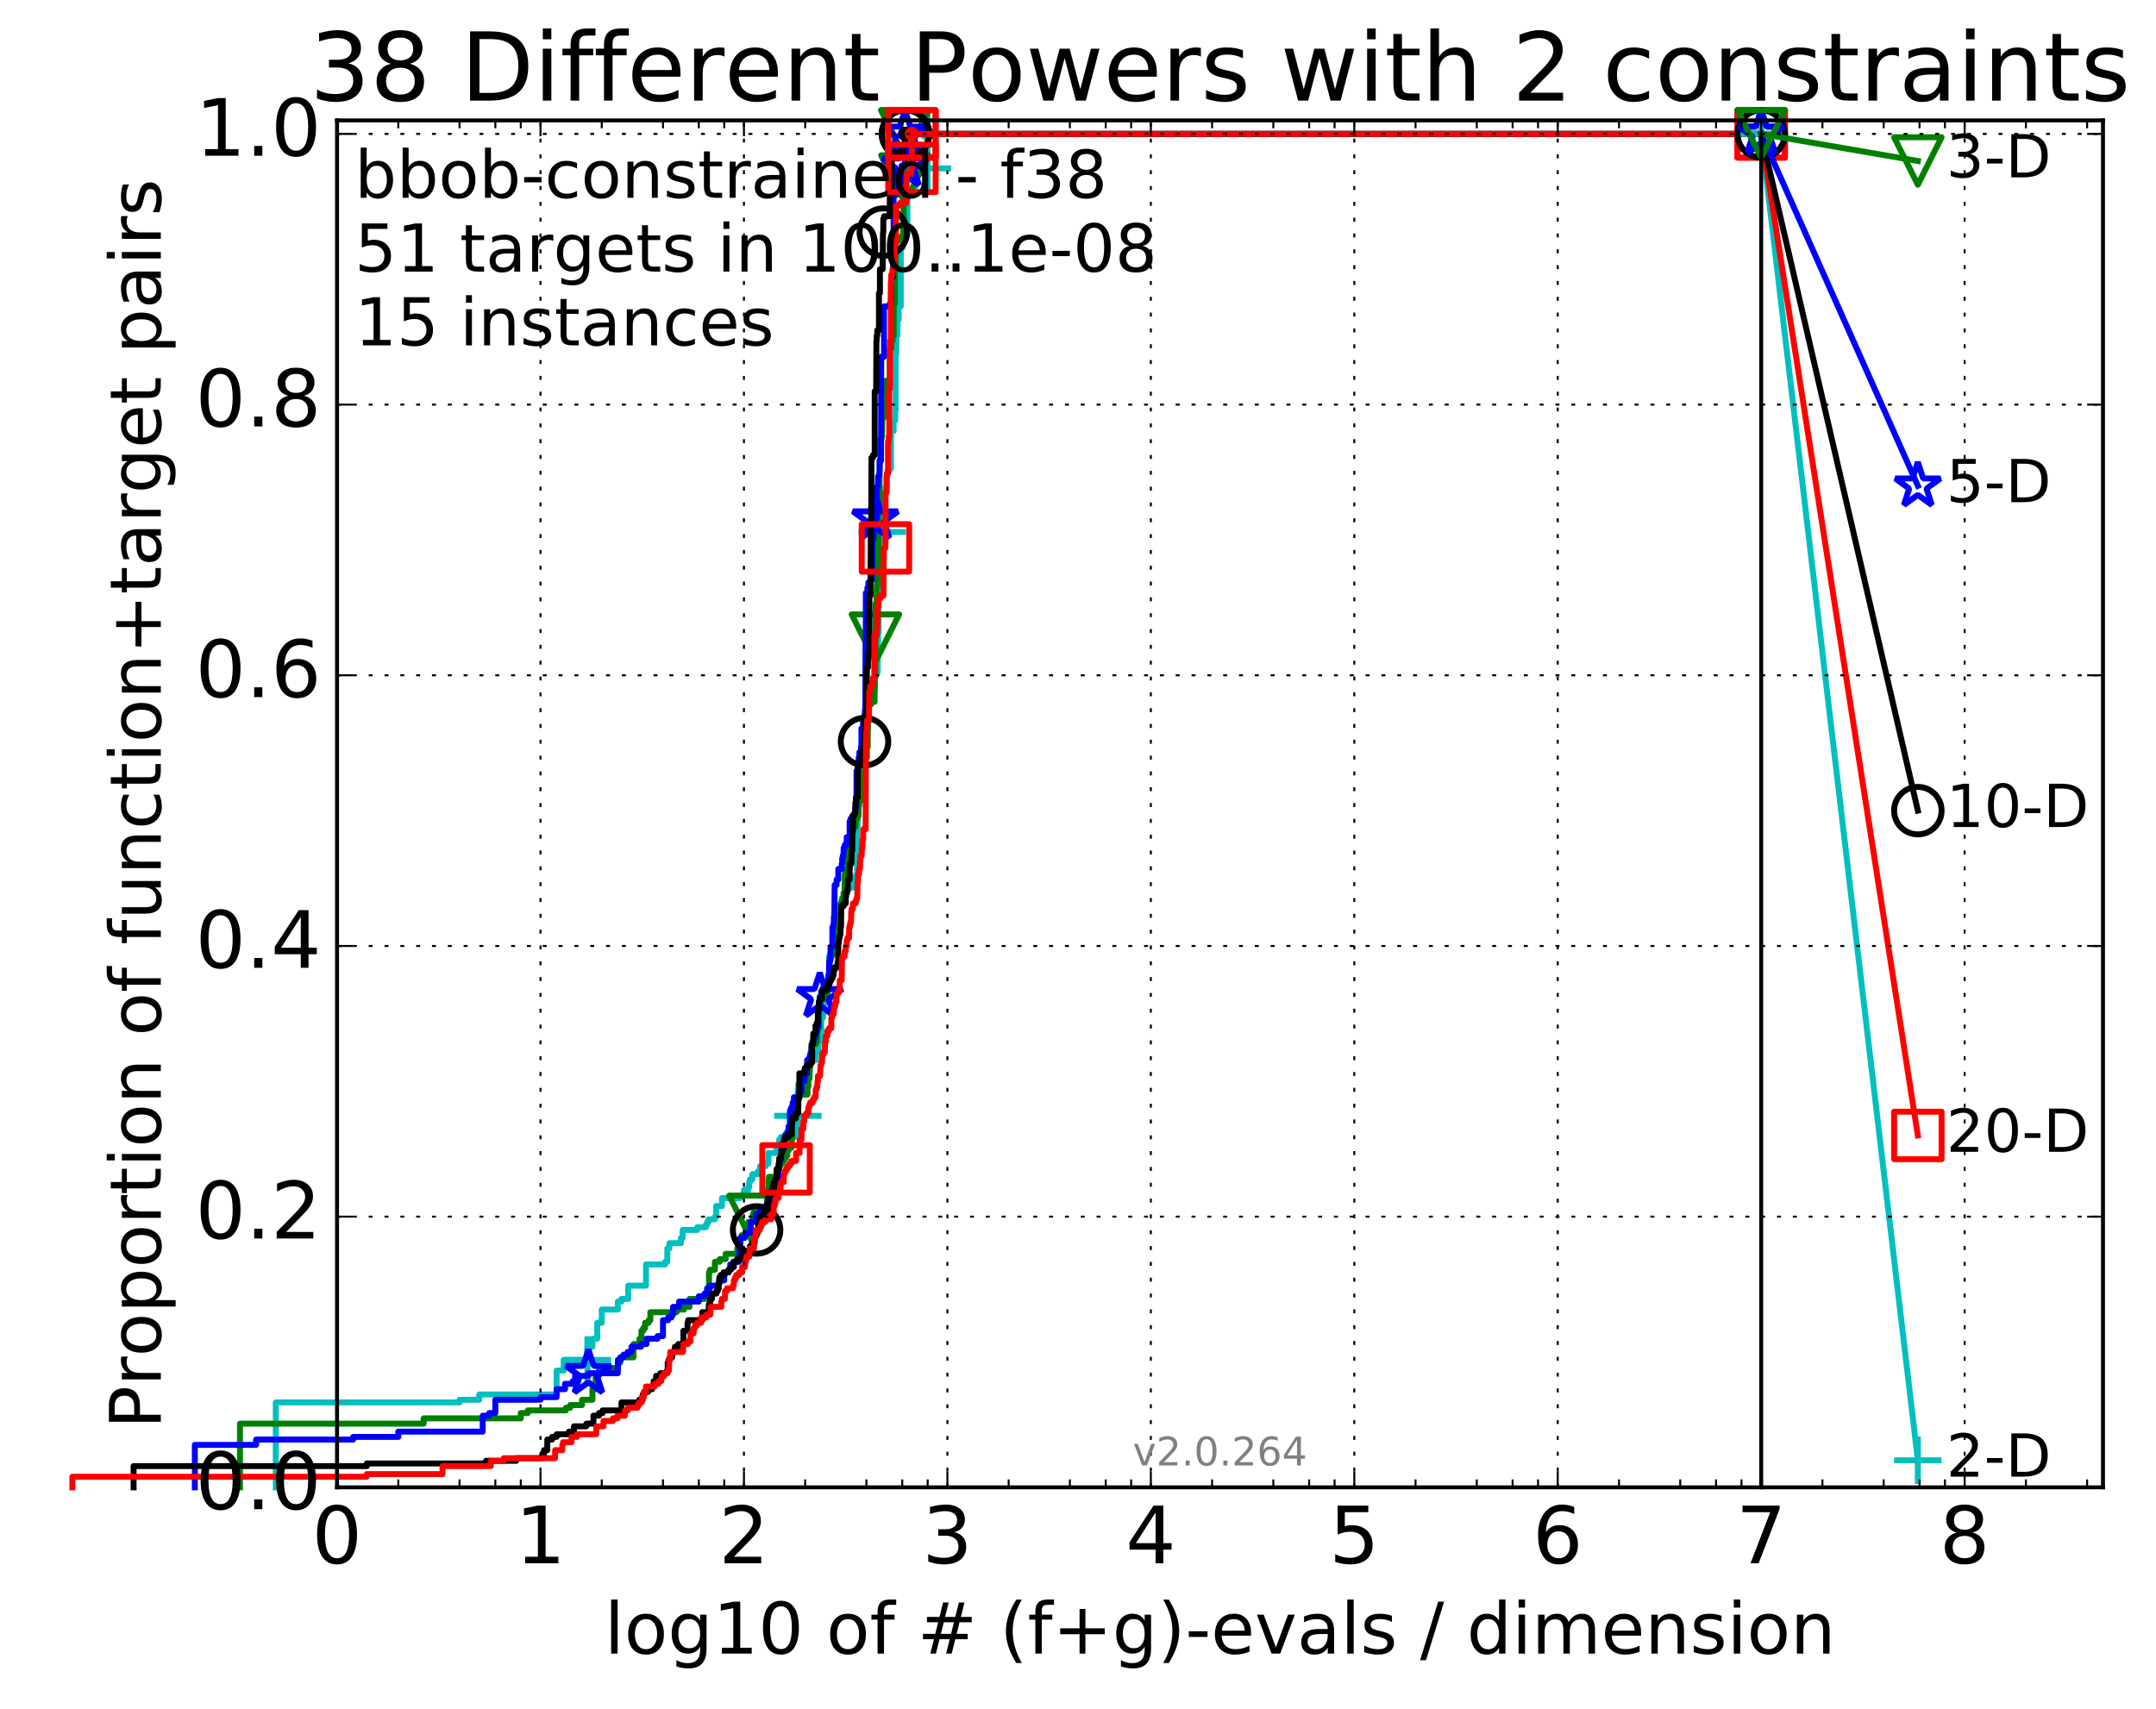 <?xml version="1.0" encoding="utf-8" standalone="no"?>
<!DOCTYPE svg PUBLIC "-//W3C//DTD SVG 1.1//EN"
  "http://www.w3.org/Graphics/SVG/1.1/DTD/svg11.dtd">
<!-- Created with matplotlib (http://matplotlib.org/) -->
<svg height="432pt" version="1.1" viewBox="0 0 545 432" width="545pt" xmlns="http://www.w3.org/2000/svg" xmlns:xlink="http://www.w3.org/1999/xlink">
 <defs>
  <style type="text/css">
*{stroke-linecap:butt;stroke-linejoin:round;stroke-miterlimit:100000;}
  </style>
 </defs>
 <g id="figure_1">
  <g id="patch_1">
   <path d="M 0 432.436 
L 545.696 432.436 
L 545.696 0 
L 0 0 
z
" style="fill:#ffffff;"/>
  </g>
  <g id="axes_1">
   <g id="patch_2">
    <path d="M 85.2 376.036 
L 531.6 376.036 
L 531.6 30.436 
L 85.2 30.436 
z
" style="fill:#ffffff;"/>
   </g>
   <g id="line2d_1">
    <defs>
     <path d="M 0 1.5 
C 0.398 1.5 0.779 1.342 1.061 1.061 
C 1.342 0.779 1.5 0.398 1.5 0 
C 1.5 -0.398 1.342 -0.779 1.061 -1.061 
C 0.779 -1.342 0.398 -1.5 0 -1.5 
C -0.398 -1.5 -0.779 -1.342 -1.061 -1.061 
C -1.342 -0.779 -1.5 -0.398 -1.5 0 
C -1.5 0.398 -1.342 0.779 -1.061 1.061 
C -0.779 1.342 -0.398 1.5 0 1.5 
z
" id="m703d66eeee" style="stroke:#00bfbf;stroke-width:0.5;"/>
    </defs>
    <g>
     <use style="fill:#00bfbf;stroke:#00bfbf;stroke-width:0.5;" x="234.446" xlink:href="#m703d66eeee" y="33.858"/>
     <use style="fill:#00bfbf;stroke:#00bfbf;stroke-width:0.5;" x="234.446" xlink:href="#m703d66eeee" y="33.858"/>
    </g>
   </g>
   <g id="line2d_2">
    <path d="M 69.718 376.036 
L 69.718 354.566 
L 116.163 354.566 
L 116.163 353.895 
L 121.147 353.895 
L 121.147 352.553 
L 140.701 352.553 
L 140.701 346.515 
L 142.489 346.515 
L 142.489 343.831 
L 148.48 343.831 
L 148.48 340.477 
L 149.757 340.477 
L 149.757 338.464 
L 150.964 338.464 
L 150.964 334.438 
L 152.11 334.438 
L 152.11 331.083 
L 156.182 331.083 
L 156.182 329.071 
L 157.094 329.071 
L 157.094 328.4 
L 158.813 328.4 
L 158.813 325.045 
L 163.295 325.045 
L 163.295 319.677 
L 168.143 319.677 
L 168.143 319.007 
L 168.681 319.007 
L 168.681 315.652 
L 169.207 315.652 
L 169.207 314.31 
L 172.124 314.31 
L 172.124 312.968 
L 172.576 312.968 
L 172.576 310.955 
L 176.272 310.955 
L 176.272 310.284 
L 178.436 310.284 
L 178.436 309.613 
L 178.777 309.613 
L 178.777 308.942 
L 179.112 308.942 
L 179.112 308.272 
L 180.72 308.272 
L 180.72 307.601 
L 181.028 307.601 
L 181.028 304.917 
L 182.508 304.917 
L 182.508 302.904 
L 187.145 302.904 
L 187.145 302.233 
L 188.057 302.233 
L 188.057 300.891 
L 189.147 300.891 
L 189.147 300.22 
L 189.359 300.22 
L 189.359 298.878 
L 189.568 298.878 
L 189.568 298.207 
L 190.186 298.207 
L 190.186 296.866 
L 191.564 296.866 
L 191.564 296.195 
L 192.129 296.195 
L 192.129 294.853 
L 193.571 294.853 
L 193.571 294.182 
L 194.258 294.182 
L 194.258 291.498 
L 196.202 291.498 
L 196.202 290.827 
L 196.356 290.827 
L 196.356 289.485 
L 196.964 289.485 
L 196.964 288.143 
L 197.409 288.143 
L 197.409 287.472 
L 198.694 287.472 
L 198.694 286.802 
L 198.97 286.802 
L 198.97 286.131 
L 199.644 286.131 
L 199.644 284.789 
L 199.909 284.789 
L 199.909 283.447 
L 200.04 283.447 
L 200.04 282.776 
L 200.17 282.776 
L 200.17 282.105 
L 201.676 282.105 
L 201.676 275.396 
L 201.797 275.396 
L 201.797 274.054 
L 203.087 274.054 
L 203.087 273.383 
L 203.539 273.383 
L 203.539 272.041 
L 204.09 272.041 
L 204.09 270.699 
L 204.628 270.699 
L 204.628 268.686 
L 204.945 268.686 
L 204.945 268.015 
L 206.268 268.015 
L 206.268 266.002 
L 206.854 266.002 
L 206.95 263.319 
L 207.33 263.319 
L 207.33 262.648 
L 207.611 262.648 
L 207.611 257.28 
L 208.071 257.28 
L 208.071 253.926 
L 208.343 253.926 
L 208.343 252.584 
L 208.701 252.584 
L 208.789 249.9 
L 209.57 249.9 
L 209.57 241.849 
L 209.74 241.849 
L 209.74 241.178 
L 211.054 241.178 
L 211.054 240.507 
L 211.76 240.507 
L 211.76 239.836 
L 211.914 239.836 
L 211.991 233.127 
L 212.295 233.127 
L 212.37 229.772 
L 212.669 229.772 
L 212.669 227.759 
L 213.685 227.759 
L 213.685 226.417 
L 214.036 226.417 
L 214.106 225.075 
L 214.451 225.075 
L 214.451 224.404 
L 215.781 224.404 
L 215.781 221.721 
L 216.48 221.721 
L 216.48 221.05 
L 216.667 221.05 
L 216.667 208.973 
L 216.791 208.973 
L 216.852 202.934 
L 217.158 202.934 
L 217.158 201.592 
L 217.638 201.592 
L 217.638 198.238 
L 217.757 198.238 
L 217.757 197.567 
L 217.875 197.567 
L 217.875 196.896 
L 218.34 196.896 
L 218.34 194.883 
L 218.455 194.883 
L 218.455 190.187 
L 218.569 190.187 
L 218.569 188.845 
L 219.02 188.845 
L 219.02 185.49 
L 219.187 185.49 
L 219.242 184.148 
L 219.463 184.148 
L 219.463 178.11 
L 219.896 178.11 
L 219.896 176.768 
L 220.739 176.768 
L 220.739 174.084 
L 221.047 174.084 
L 221.149 170.729 
L 221.551 170.729 
L 221.551 170.058 
L 221.849 170.058 
L 221.947 159.994 
L 222.093 159.994 
L 222.093 148.588 
L 222.335 148.588 
L 222.383 145.905 
L 222.527 145.905 
L 222.527 144.563 
L 222.999 144.563 
L 223.092 128.46 
L 223.324 128.46 
L 223.324 125.776 
L 223.507 125.776 
L 223.553 124.435 
L 223.825 124.435 
L 223.825 123.093 
L 224.093 123.093 
L 224.093 120.409 
L 224.315 120.409 
L 224.315 119.067 
L 224.88 119.067 
L 224.88 118.396 
L 225.221 118.396 
L 225.221 109.003 
L 225.888 109.003 
L 225.888 106.319 
L 226.295 106.319 
L 226.295 103.636 
L 226.415 103.636 
L 226.415 89.546 
L 226.575 89.546 
L 226.575 84.849 
L 226.852 84.849 
L 226.852 80.824 
L 227.165 80.824 
L 227.165 77.469 
L 227.701 77.469 
L 227.701 62.708 
L 228.114 62.708 
L 228.151 59.354 
L 229.378 59.354 
L 229.378 48.619 
L 231.295 48.619 
L 231.295 42.58 
L 234.446 42.58 
L 234.446 33.858 
L 445.2 33.858 
L 445.2 33.858 
" style="fill:none;stroke:#00bfbf;stroke-linecap:square;stroke-width:1.5;"/>
   </g>
   <g id="line2d_3">
    <defs>
     <path d="M -6 0 
L 6 0 
M 0 6 
L 0 -6 
" id="m4d3013ca83" style="stroke:#00bfbf;stroke-width:1.5;"/>
    </defs>
    <g>
     <use style="fill:none;stroke:#00bfbf;stroke-width:1.5;" x="148.48" xlink:href="#m4d3013ca83" y="343.831"/>
     <use style="fill:none;stroke:#00bfbf;stroke-width:1.5;" x="201.676" xlink:href="#m4d3013ca83" y="282.105"/>
     <use style="fill:none;stroke:#00bfbf;stroke-width:1.5;" x="222.999" xlink:href="#m4d3013ca83" y="134.499"/>
     <use style="fill:none;stroke:#00bfbf;stroke-width:1.5;" x="234.446" xlink:href="#m4d3013ca83" y="42.58"/>
     <use style="fill:none;stroke:#00bfbf;stroke-width:1.5;" x="234.446" xlink:href="#m4d3013ca83" y="33.858"/>
     <use style="fill:none;stroke:#00bfbf;stroke-width:1.5;" x="445.2" xlink:href="#m4d3013ca83" y="33.858"/>
    </g>
   </g>
   <g id="line2d_4"/>
   <g id="line2d_5">
    <defs>
     <path d="M 0 1.5 
C 0.398 1.5 0.779 1.342 1.061 1.061 
C 1.342 0.779 1.5 0.398 1.5 0 
C 1.5 -0.398 1.342 -0.779 1.061 -1.061 
C 0.779 -1.342 0.398 -1.5 0 -1.5 
C -0.398 -1.5 -0.779 -1.342 -1.061 -1.061 
C -1.342 -0.779 -1.5 -0.398 -1.5 0 
C -1.5 0.398 -1.342 0.779 -1.061 1.061 
C -0.779 1.342 -0.398 1.5 0 1.5 
z
" id="m715df3e73f" style="stroke:#008000;stroke-width:0.5;"/>
    </defs>
    <g>
     <use style="fill:#008000;stroke:#008000;stroke-width:0.5;" x="228.737" xlink:href="#m715df3e73f" y="33.858"/>
     <use style="fill:#008000;stroke:#008000;stroke-width:0.5;" x="228.737" xlink:href="#m715df3e73f" y="33.858"/>
    </g>
   </g>
   <g id="line2d_6">
    <path d="M 60.662 376.036 
L 60.662 359.934 
L 107.107 359.934 
L 107.107 358.592 
L 131.645 358.592 
L 131.645 357.25 
L 133.432 357.25 
L 133.432 356.579 
L 143.054 356.579 
L 143.054 355.908 
L 144.144 355.908 
L 144.144 355.237 
L 147.126 355.237 
L 147.126 353.895 
L 149.757 353.895 
L 149.757 351.212 
L 150.569 351.212 
L 150.569 347.857 
L 151.353 347.857 
L 151.353 346.515 
L 153.552 346.515 
L 153.552 345.844 
L 156.182 345.844 
L 156.182 344.502 
L 156.794 344.502 
L 156.794 343.16 
L 160.151 343.16 
L 160.151 339.806 
L 161.657 339.806 
L 161.657 338.464 
L 162.137 338.464 
L 162.137 336.451 
L 162.608 336.451 
L 162.608 335.78 
L 163.068 335.78 
L 163.068 334.438 
L 163.962 334.438 
L 163.962 333.767 
L 164.395 333.767 
L 164.395 331.754 
L 171.035 331.754 
L 171.035 331.083 
L 172.871 331.083 
L 172.871 330.412 
L 174.295 330.412 
L 174.295 328.4 
L 178.321 328.4 
L 178.321 327.729 
L 178.777 327.729 
L 178.777 325.716 
L 179.223 325.716 
L 179.223 321.69 
L 179.443 321.69 
L 179.443 321.019 
L 180.72 321.019 
L 180.72 319.007 
L 181.928 319.007 
L 181.928 318.336 
L 183.442 318.336 
L 183.442 316.994 
L 186.356 316.994 
L 186.356 315.652 
L 186.516 315.652 
L 186.516 314.31 
L 187.145 314.31 
L 187.145 312.968 
L 187.453 312.968 
L 187.453 312.297 
L 188.499 312.297 
L 188.499 310.955 
L 189.218 310.955 
L 189.218 308.942 
L 190.186 308.942 
L 190.186 308.272 
L 190.321 308.272 
L 190.321 306.93 
L 190.588 306.93 
L 190.588 306.259 
L 193.219 306.259 
L 193.219 305.588 
L 193.454 305.588 
L 193.454 304.917 
L 193.917 304.917 
L 193.917 302.233 
L 194.031 302.233 
L 194.031 300.891 
L 194.258 300.891 
L 194.258 298.207 
L 194.371 298.207 
L 194.371 297.537 
L 196.713 297.537 
L 196.813 294.853 
L 197.212 294.853 
L 197.212 294.182 
L 197.798 294.182 
L 197.798 293.511 
L 198.179 293.511 
L 198.179 292.84 
L 198.648 292.84 
L 198.648 292.169 
L 199.015 292.169 
L 199.015 290.827 
L 199.377 290.827 
L 199.377 290.156 
L 200.083 290.156 
L 200.083 288.143 
L 200.256 288.143 
L 200.256 281.434 
L 200.428 281.434 
L 200.428 280.763 
L 200.852 280.763 
L 200.852 279.421 
L 201.185 279.421 
L 201.185 278.75 
L 201.676 278.75 
L 201.676 277.408 
L 202.157 277.408 
L 202.157 276.737 
L 204.126 276.737 
L 204.126 274.725 
L 204.343 274.725 
L 204.343 272.712 
L 204.628 272.712 
L 204.699 270.028 
L 204.77 270.028 
L 204.77 269.357 
L 204.91 269.357 
L 204.91 266.002 
L 205.119 266.002 
L 205.119 263.99 
L 206.202 263.99 
L 206.202 263.319 
L 206.53 263.319 
L 206.595 259.964 
L 207.045 259.964 
L 207.045 253.926 
L 207.361 253.926 
L 207.361 253.255 
L 207.486 253.255 
L 207.486 252.584 
L 208.701 252.584 
L 208.701 251.913 
L 209.11 251.913 
L 209.11 250.571 
L 209.341 250.571 
L 209.341 249.229 
L 209.627 249.229 
L 209.627 245.874 
L 209.74 245.874 
L 209.74 242.52 
L 210.02 242.52 
L 210.02 241.849 
L 210.242 241.849 
L 210.242 239.836 
L 210.516 239.836 
L 210.516 236.481 
L 210.84 236.481 
L 210.84 234.468 
L 211.735 234.468 
L 211.838 232.456 
L 212.295 232.456 
L 212.295 231.785 
L 212.445 231.785 
L 212.445 228.43 
L 212.842 228.43 
L 212.891 227.088 
L 213.231 227.088 
L 213.231 225.746 
L 213.471 225.746 
L 213.566 221.05 
L 213.661 221.05 
L 213.661 219.708 
L 214.314 219.708 
L 214.405 212.998 
L 214.948 212.998 
L 214.948 211.657 
L 215.434 211.657 
L 215.434 208.973 
L 216.292 208.973 
L 216.292 206.96 
L 216.75 206.96 
L 216.75 206.289 
L 217.036 206.289 
L 217.036 203.605 
L 217.198 203.605 
L 217.198 202.263 
L 218.031 202.263 
L 218.108 195.554 
L 218.72 195.554 
L 218.72 193.541 
L 218.833 193.541 
L 218.833 191.528 
L 219.132 191.528 
L 219.132 188.845 
L 219.353 188.845 
L 219.353 178.11 
L 220.181 178.11 
L 220.181 177.439 
L 221.081 177.439 
L 221.149 171.4 
L 221.25 171.4 
L 221.351 152.614 
L 221.551 152.614 
L 221.651 147.917 
L 221.783 147.917 
L 221.783 146.576 
L 222.012 146.576 
L 222.077 130.473 
L 222.142 130.473 
L 222.174 127.789 
L 222.303 127.789 
L 222.367 117.054 
L 222.527 117.054 
L 222.527 111.016 
L 222.843 111.016 
L 222.843 110.345 
L 222.968 110.345 
L 223.03 105.648 
L 223.37 105.648 
L 223.37 104.306 
L 223.945 104.306 
L 224.004 96.255 
L 224.909 96.255 
L 224.909 88.204 
L 225.306 88.204 
L 225.334 86.191 
L 225.613 86.191 
L 225.613 84.849 
L 225.915 84.849 
L 225.915 76.798 
L 226.214 76.798 
L 226.241 68.076 
L 226.455 68.076 
L 226.455 61.366 
L 226.615 61.366 
L 226.615 60.696 
L 227.345 60.696 
L 227.345 60.025 
L 228.299 60.025 
L 228.299 55.328 
L 228.421 55.328 
L 228.421 45.264 
L 228.737 45.264 
L 228.737 33.858 
L 445.2 33.858 
L 445.2 33.858 
" style="fill:none;stroke:#008000;stroke-linecap:square;stroke-width:1.5;"/>
   </g>
   <g id="line2d_7">
    <defs>
     <path d="M -0 6 
L 6 -6 
L -6 -6 
z
" id="mf7d5479617" style="stroke:#008000;stroke-linejoin:miter;stroke-width:1.5;"/>
    </defs>
    <g>
     <use style="fill:none;stroke:#008000;stroke-linejoin:miter;stroke-width:1.5;" x="190.321" xlink:href="#mf7d5479617" y="308.272"/>
     <use style="fill:none;stroke:#008000;stroke-linejoin:miter;stroke-width:1.5;" x="221.284" xlink:href="#mf7d5479617" y="161.336"/>
     <use style="fill:none;stroke:#008000;stroke-linejoin:miter;stroke-width:1.5;" x="228.737" xlink:href="#mf7d5479617" y="45.264"/>
     <use style="fill:none;stroke:#008000;stroke-linejoin:miter;stroke-width:1.5;" x="228.737" xlink:href="#mf7d5479617" y="33.858"/>
     <use style="fill:none;stroke:#008000;stroke-linejoin:miter;stroke-width:1.5;" x="228.737" xlink:href="#mf7d5479617" y="33.858"/>
     <use style="fill:none;stroke:#008000;stroke-linejoin:miter;stroke-width:1.5;" x="445.2" xlink:href="#mf7d5479617" y="33.858"/>
    </g>
   </g>
   <g id="line2d_8"/>
   <g id="line2d_9">
    <defs>
     <path d="M 0 1.5 
C 0.398 1.5 0.779 1.342 1.061 1.061 
C 1.342 0.779 1.5 0.398 1.5 0 
C 1.5 -0.398 1.342 -0.779 1.061 -1.061 
C 0.779 -1.342 0.398 -1.5 0 -1.5 
C -0.398 -1.5 -0.779 -1.342 -1.061 -1.061 
C -1.342 -0.779 -1.5 -0.398 -1.5 0 
C -1.5 0.398 -1.342 0.779 -1.061 1.061 
C -0.779 1.342 -0.398 1.5 0 1.5 
z
" id="m3516f4e994" style="stroke:#0000ff;stroke-width:0.5;"/>
    </defs>
    <g>
     <use style="fill:#0000ff;stroke:#0000ff;stroke-width:0.5;" x="228.765" xlink:href="#m3516f4e994" y="33.858"/>
     <use style="fill:#0000ff;stroke:#0000ff;stroke-width:0.5;" x="228.765" xlink:href="#m3516f4e994" y="33.858"/>
    </g>
   </g>
   <g id="line2d_10">
    <path d="M 49.253 376.036 
L 49.253 365.301 
L 64.735 365.301 
L 64.735 363.959 
L 89.272 363.959 
L 89.272 363.288 
L 100.682 363.288 
L 100.682 361.947 
L 122.023 361.947 
L 122.023 357.921 
L 123.678 357.921 
L 123.678 357.25 
L 125.219 357.25 
L 125.219 353.895 
L 136.629 353.895 
L 136.629 353.224 
L 140.701 353.224 
L 140.701 351.212 
L 142.83 351.212 
L 142.83 349.87 
L 144.773 349.87 
L 144.773 349.199 
L 145.385 349.199 
L 145.385 347.857 
L 148.741 347.857 
L 148.741 347.186 
L 156.182 347.186 
L 156.182 343.831 
L 156.915 343.831 
L 156.915 343.16 
L 157.624 343.16 
L 157.624 342.489 
L 158.647 342.489 
L 158.647 341.818 
L 159.625 341.818 
L 159.625 340.477 
L 162.042 340.477 
L 162.042 339.806 
L 163.43 339.806 
L 163.43 338.464 
L 166.21 338.464 
L 166.21 337.793 
L 167.592 337.793 
L 167.592 333.767 
L 168.893 333.767 
L 168.893 333.096 
L 169.72 333.096 
L 169.72 332.425 
L 170.123 332.425 
L 170.123 330.412 
L 171.664 330.412 
L 171.664 329.071 
L 176.648 329.071 
L 176.648 327.729 
L 178.089 327.729 
L 178.089 327.058 
L 178.777 327.058 
L 178.777 325.716 
L 179.443 325.716 
L 179.443 325.045 
L 181.572 325.045 
L 181.572 324.374 
L 181.928 324.374 
L 181.928 323.703 
L 183.073 323.703 
L 183.073 322.361 
L 183.185 322.361 
L 183.185 321.69 
L 184.163 321.69 
L 184.163 321.019 
L 184.584 321.019 
L 184.584 319.677 
L 185.404 319.677 
L 185.404 319.007 
L 186.864 319.007 
L 186.958 314.981 
L 187.145 314.981 
L 187.145 312.968 
L 188.235 312.968 
L 188.235 312.297 
L 188.499 312.297 
L 188.499 311.626 
L 189.776 311.626 
L 189.776 308.942 
L 191.14 308.942 
L 191.14 306.93 
L 192.129 306.93 
L 192.129 306.259 
L 193.848 306.259 
L 193.848 304.246 
L 194.326 304.246 
L 194.326 303.575 
L 194.661 303.575 
L 194.661 302.904 
L 194.925 302.904 
L 194.925 300.891 
L 195.572 300.891 
L 195.572 298.878 
L 196.51 298.878 
L 196.51 297.537 
L 196.813 297.537 
L 196.813 294.182 
L 196.994 294.182 
L 196.994 293.511 
L 197.291 293.511 
L 197.291 292.84 
L 197.468 292.84 
L 197.468 290.827 
L 197.989 290.827 
L 197.989 290.156 
L 198.274 290.156 
L 198.274 287.472 
L 198.555 287.472 
L 198.555 286.802 
L 199.106 286.802 
L 199.106 286.131 
L 199.323 286.131 
L 199.323 284.789 
L 199.644 284.789 
L 199.698 280.763 
L 199.961 280.763 
L 199.961 280.092 
L 200.274 280.092 
L 200.377 278.75 
L 200.684 278.75 
L 200.684 277.408 
L 202.014 277.408 
L 202.014 276.067 
L 202.627 276.067 
L 202.627 273.383 
L 203.314 273.383 
L 203.359 272.041 
L 203.539 272.041 
L 203.539 271.37 
L 204.025 271.37 
L 204.025 268.015 
L 204.586 268.015 
L 204.586 267.344 
L 204.756 267.344 
L 204.756 266.673 
L 205.133 266.673 
L 205.133 264.661 
L 205.258 264.661 
L 205.258 263.99 
L 205.422 263.99 
L 205.422 263.319 
L 205.667 263.319 
L 205.667 262.648 
L 205.87 262.648 
L 205.87 261.977 
L 206.11 261.977 
L 206.11 260.635 
L 206.582 260.635 
L 206.582 259.293 
L 206.854 259.293 
L 206.854 255.267 
L 206.969 255.267 
L 206.969 253.255 
L 207.235 253.255 
L 207.235 251.913 
L 207.611 251.913 
L 207.611 250.571 
L 207.907 250.571 
L 207.907 249.9 
L 209.052 249.9 
L 209.157 247.887 
L 209.399 247.887 
L 209.399 246.545 
L 209.536 246.545 
L 209.604 243.191 
L 209.807 243.191 
L 209.875 241.849 
L 209.942 241.849 
L 209.942 239.836 
L 210.109 239.836 
L 210.109 239.165 
L 210.406 239.165 
L 210.406 234.468 
L 210.635 234.468 
L 210.635 233.797 
L 210.765 233.797 
L 210.797 231.785 
L 210.894 231.785 
L 210.99 223.733 
L 211.465 223.733 
L 211.465 222.392 
L 211.899 222.392 
L 211.899 219.708 
L 212.773 219.708 
L 212.773 218.366 
L 212.891 218.366 
L 212.891 217.024 
L 213.037 217.024 
L 213.037 216.353 
L 213.212 216.353 
L 213.269 214.34 
L 213.528 214.34 
L 213.528 213.669 
L 213.924 213.669 
L 213.924 212.998 
L 214.036 212.998 
L 214.036 211.657 
L 214.751 211.657 
L 214.778 207.631 
L 215.019 207.631 
L 215.019 206.96 
L 215.417 206.96 
L 215.417 206.289 
L 215.961 206.289 
L 215.961 205.618 
L 216.19 205.618 
L 216.19 204.276 
L 216.493 204.276 
L 216.518 194.883 
L 217.012 194.883 
L 217.061 191.528 
L 217.231 191.528 
L 217.231 190.187 
L 217.638 190.187 
L 217.638 188.845 
L 217.757 188.845 
L 217.757 184.148 
L 218.155 184.148 
L 218.155 181.464 
L 218.637 181.464 
L 218.637 179.452 
L 218.751 179.452 
L 218.796 162.678 
L 218.863 162.678 
L 218.863 149.93 
L 219.265 149.93 
L 219.265 148.588 
L 219.506 148.588 
L 219.506 147.246 
L 220.174 147.246 
L 220.174 146.576 
L 220.469 146.576 
L 220.573 136.511 
L 220.739 136.511 
L 220.822 133.157 
L 220.863 133.157 
L 220.863 132.486 
L 221.088 132.486 
L 221.088 131.815 
L 221.291 131.815 
L 221.291 131.144 
L 221.591 131.144 
L 221.591 123.093 
L 221.908 123.093 
L 221.966 120.409 
L 222.239 120.409 
L 222.335 119.067 
L 222.354 119.067 
L 222.354 116.383 
L 222.717 116.383 
L 222.755 90.217 
L 223.462 90.217 
L 223.462 77.469 
L 224.897 77.469 
L 224.897 76.798 
L 225.221 76.798 
L 225.322 70.089 
L 225.756 70.089 
L 225.756 58.683 
L 225.888 58.683 
L 225.888 49.29 
L 226.567 49.29 
L 226.567 48.619 
L 226.852 48.619 
L 226.852 47.948 
L 227.134 47.948 
L 227.165 45.935 
L 227.897 45.935 
L 227.897 41.909 
L 228.765 41.909 
L 228.765 33.858 
L 445.2 33.858 
L 445.2 33.858 
" style="fill:none;stroke:#0000ff;stroke-linecap:square;stroke-width:1.5;"/>
   </g>
   <g id="line2d_11">
    <defs>
     <path d="M 0 -6 
L -1.347 -1.854 
L -5.706 -1.854 
L -2.18 0.708 
L -3.527 4.854 
L -0 2.292 
L 3.527 4.854 
L 2.18 0.708 
L 5.706 -1.854 
L 1.347 -1.854 
z
" id="m457929689c" style="stroke:#0000ff;stroke-linejoin:bevel;stroke-width:1.5;"/>
    </defs>
    <g>
     <use style="fill:none;stroke:#0000ff;stroke-linejoin:bevel;stroke-width:1.5;" x="148.741" xlink:href="#m457929689c" y="347.186"/>
     <use style="fill:none;stroke:#0000ff;stroke-linejoin:bevel;stroke-width:1.5;" x="207.235" xlink:href="#m457929689c" y="251.913"/>
     <use style="fill:none;stroke:#0000ff;stroke-linejoin:bevel;stroke-width:1.5;" x="221.291" xlink:href="#m457929689c" y="131.144"/>
     <use style="fill:none;stroke:#0000ff;stroke-linejoin:bevel;stroke-width:1.5;" x="228.765" xlink:href="#m457929689c" y="41.909"/>
     <use style="fill:none;stroke:#0000ff;stroke-linejoin:bevel;stroke-width:1.5;" x="228.765" xlink:href="#m457929689c" y="33.858"/>
     <use style="fill:none;stroke:#0000ff;stroke-linejoin:bevel;stroke-width:1.5;" x="445.2" xlink:href="#m457929689c" y="33.858"/>
    </g>
   </g>
   <g id="line2d_12"/>
   <g id="line2d_13">
    <defs>
     <path d="M 0 1.5 
C 0.398 1.5 0.779 1.342 1.061 1.061 
C 1.342 0.779 1.5 0.398 1.5 0 
C 1.5 -0.398 1.342 -0.779 1.061 -1.061 
C 0.779 -1.342 0.398 -1.5 0 -1.5 
C -0.398 -1.5 -0.779 -1.342 -1.061 -1.061 
C -1.342 -0.779 -1.5 -0.398 -1.5 0 
C -1.5 0.398 -1.342 0.779 -1.061 1.061 
C -0.779 1.342 -0.398 1.5 0 1.5 
z
" id="m0b24b21d96" style="stroke:#000000;stroke-width:0.5;"/>
    </defs>
    <g>
     <use style="stroke:#000000;stroke-width:0.5;" x="228.895" xlink:href="#m0b24b21d96" y="33.858"/>
     <use style="stroke:#000000;stroke-width:0.5;" x="228.895" xlink:href="#m0b24b21d96" y="33.858"/>
    </g>
   </g>
   <g id="line2d_14">
    <path d="M 33.771 376.036 
L 33.771 370.669 
L 92.715 370.669 
L 92.715 369.998 
L 122.866 369.998 
L 122.866 369.327 
L 130.499 369.327 
L 130.499 368.656 
L 137.071 368.656 
L 137.071 367.985 
L 137.505 367.985 
L 137.505 366.643 
L 138.348 366.643 
L 138.348 363.959 
L 139.555 363.959 
L 139.555 363.288 
L 140.701 363.288 
L 140.701 362.617 
L 143.822 362.617 
L 143.822 361.947 
L 145.081 361.947 
L 145.081 360.605 
L 148.216 360.605 
L 148.216 359.934 
L 150.004 359.934 
L 150.004 357.921 
L 151.43 357.921 
L 151.43 357.25 
L 152.332 357.25 
L 152.332 356.579 
L 157.094 356.579 
L 157.094 354.566 
L 161.609 354.566 
L 161.609 353.895 
L 162.468 353.895 
L 162.468 352.553 
L 162.885 352.553 
L 162.885 351.882 
L 163.83 351.882 
L 163.83 351.212 
L 164.863 351.212 
L 164.863 350.541 
L 165.238 350.541 
L 165.238 349.199 
L 165.85 349.199 
L 165.85 347.857 
L 166.911 347.857 
L 166.911 347.186 
L 168.575 347.186 
L 168.575 346.515 
L 168.787 346.515 
L 168.787 344.502 
L 168.998 344.502 
L 168.998 343.831 
L 169.311 343.831 
L 169.311 343.16 
L 169.923 343.16 
L 170.023 341.818 
L 170.518 341.818 
L 170.616 340.477 
L 171.477 340.477 
L 171.477 339.806 
L 172.754 339.806 
L 172.754 336.451 
L 173.793 336.451 
L 173.793 334.438 
L 173.961 334.438 
L 173.961 333.767 
L 177.524 333.767 
L 177.524 331.754 
L 179.179 331.754 
L 179.179 329.742 
L 179.509 329.742 
L 179.509 328.4 
L 179.963 328.4 
L 179.963 327.058 
L 181.089 327.058 
L 181.089 326.387 
L 181.452 326.387 
L 181.452 325.716 
L 181.691 325.716 
L 181.691 324.374 
L 181.81 324.374 
L 181.81 323.032 
L 182.161 323.032 
L 182.161 322.361 
L 182.905 322.361 
L 182.905 321.69 
L 184.163 321.69 
L 184.163 321.019 
L 184.792 321.019 
L 184.792 320.348 
L 185.504 320.348 
L 185.504 319.007 
L 186.292 319.007 
L 186.292 318.336 
L 187.423 318.336 
L 187.423 317.665 
L 187.697 317.665 
L 187.697 316.994 
L 189.401 316.994 
L 189.401 316.323 
L 189.61 316.323 
L 189.61 314.981 
L 190.105 314.981 
L 190.105 314.31 
L 190.747 314.31 
L 190.747 312.297 
L 191.218 312.297 
L 191.256 310.955 
L 191.678 310.955 
L 191.716 308.942 
L 192.129 308.942 
L 192.129 307.601 
L 192.862 307.601 
L 192.862 306.93 
L 193.077 306.93 
L 193.077 306.259 
L 193.431 306.259 
L 193.431 305.588 
L 194.02 305.588 
L 194.02 304.246 
L 194.156 304.246 
L 194.258 302.233 
L 195.056 302.233 
L 195.056 301.562 
L 195.219 301.562 
L 195.219 300.22 
L 195.826 300.22 
L 195.826 298.207 
L 196.294 298.207 
L 196.325 295.524 
L 196.934 295.524 
L 196.964 292.84 
L 197.409 292.84 
L 197.409 291.498 
L 197.643 291.498 
L 197.643 290.156 
L 197.989 290.156 
L 197.989 288.814 
L 198.16 288.814 
L 198.16 288.143 
L 198.611 288.143 
L 198.611 287.472 
L 199.323 287.472 
L 199.323 286.802 
L 200.118 286.802 
L 200.118 284.118 
L 200.274 284.118 
L 200.274 282.776 
L 201.185 282.776 
L 201.185 281.434 
L 201.773 281.434 
L 201.822 278.079 
L 201.918 278.079 
L 201.918 277.408 
L 202.061 277.408 
L 202.061 271.37 
L 203.292 271.37 
L 203.292 270.699 
L 203.449 270.699 
L 203.449 270.028 
L 203.915 270.028 
L 203.915 269.357 
L 204.756 269.357 
L 204.756 268.686 
L 205.258 268.686 
L 205.34 263.99 
L 205.504 263.99 
L 205.586 261.306 
L 206.15 261.306 
L 206.15 259.293 
L 206.465 259.293 
L 206.465 258.622 
L 206.718 258.622 
L 206.757 255.267 
L 207.045 255.267 
L 207.064 253.255 
L 207.16 253.255 
L 207.16 252.584 
L 207.778 252.584 
L 207.778 250.571 
L 208.771 250.571 
L 208.771 249.9 
L 209.174 249.9 
L 209.174 249.229 
L 209.416 249.229 
L 209.416 248.558 
L 209.79 248.558 
L 209.79 247.887 
L 210.142 247.887 
L 210.142 247.216 
L 210.505 247.216 
L 210.505 246.545 
L 210.732 246.545 
L 210.732 245.203 
L 211.006 245.203 
L 211.006 244.532 
L 211.683 244.532 
L 211.745 243.191 
L 211.868 243.191 
L 211.868 238.494 
L 212.052 238.494 
L 212.098 237.152 
L 212.25 237.152 
L 212.25 236.481 
L 212.415 236.481 
L 212.505 234.468 
L 212.595 234.468 
L 212.669 229.101 
L 213.241 229.101 
L 213.241 228.43 
L 213.784 228.43 
L 213.812 225.746 
L 214.092 225.746 
L 214.092 225.075 
L 214.286 225.075 
L 214.355 222.392 
L 214.751 222.392 
L 214.832 218.366 
L 215.219 218.366 
L 215.298 215.011 
L 215.443 215.011 
L 215.443 210.315 
L 215.613 210.315 
L 215.613 206.289 
L 215.961 206.289 
L 215.961 205.618 
L 216.216 205.618 
L 216.216 202.934 
L 216.367 202.934 
L 216.367 201.592 
L 216.815 201.592 
L 216.815 193.541 
L 217.158 193.541 
L 217.158 192.87 
L 217.721 192.87 
L 217.721 190.187 
L 218.19 190.187 
L 218.259 188.174 
L 218.466 188.174 
L 218.569 184.819 
L 218.592 184.819 
L 218.603 180.793 
L 219.065 180.793 
L 219.143 168.717 
L 219.408 168.717 
L 219.408 166.033 
L 219.626 166.033 
L 219.724 164.691 
L 219.778 164.691 
L 219.778 150.601 
L 220.057 150.601 
L 220.142 131.144 
L 220.237 131.144 
L 220.29 115.712 
L 220.677 115.712 
L 220.677 115.041 
L 221.108 115.041 
L 221.108 98.939 
L 221.482 98.939 
L 221.541 86.191 
L 221.621 86.191 
L 221.621 84.849 
L 221.76 84.849 
L 221.76 83.507 
L 222.181 83.507 
L 222.181 74.114 
L 222.431 74.114 
L 222.431 68.076 
L 223.12 68.076 
L 223.204 58.683 
L 223.287 58.683 
L 223.287 55.328 
L 223.498 55.328 
L 223.498 54.657 
L 224.915 54.657 
L 224.94 49.29 
L 225.423 49.29 
L 225.423 38.555 
L 228.343 38.555 
L 228.343 36.542 
L 228.895 36.542 
L 228.895 33.858 
L 445.2 33.858 
L 445.2 33.858 
" style="fill:none;stroke:#000000;stroke-linecap:square;stroke-width:1.5;"/>
   </g>
   <g id="line2d_15">
    <defs>
     <path d="M 0 6 
C 1.591 6 3.117 5.368 4.243 4.243 
C 5.368 3.117 6 1.591 6 0 
C 6 -1.591 5.368 -3.117 4.243 -4.243 
C 3.117 -5.368 1.591 -6 0 -6 
C -1.591 -6 -3.117 -5.368 -4.243 -4.243 
C -5.368 -3.117 -6 -1.591 -6 0 
C -6 1.591 -5.368 3.117 -4.243 4.243 
C -3.117 5.368 -1.591 6 0 6 
z
" id="mb64e844ac2" style="stroke:#000000;stroke-width:1.5;"/>
    </defs>
    <g>
     <use style="fill:none;stroke:#000000;stroke-width:1.5;" x="191.256" xlink:href="#mb64e844ac2" y="310.955"/>
     <use style="fill:none;stroke:#000000;stroke-width:1.5;" x="218.535" xlink:href="#mb64e844ac2" y="187.503"/>
     <use style="fill:none;stroke:#000000;stroke-width:1.5;" x="223.287" xlink:href="#mb64e844ac2" y="58.683"/>
     <use style="fill:none;stroke:#000000;stroke-width:1.5;" x="228.895" xlink:href="#mb64e844ac2" y="33.858"/>
     <use style="fill:none;stroke:#000000;stroke-width:1.5;" x="228.895" xlink:href="#mb64e844ac2" y="33.858"/>
     <use style="fill:none;stroke:#000000;stroke-width:1.5;" x="445.2" xlink:href="#mb64e844ac2" y="33.858"/>
    </g>
   </g>
   <g id="line2d_16"/>
   <g id="line2d_17">
    <defs>
     <path d="M 0 1.5 
C 0.398 1.5 0.779 1.342 1.061 1.061 
C 1.342 0.779 1.5 0.398 1.5 0 
C 1.5 -0.398 1.342 -0.779 1.061 -1.061 
C 0.779 -1.342 0.398 -1.5 0 -1.5 
C -0.398 -1.5 -0.779 -1.342 -1.061 -1.061 
C -1.342 -0.779 -1.5 -0.398 -1.5 0 
C -1.5 0.398 -1.342 0.779 -1.061 1.061 
C -0.779 1.342 -0.398 1.5 0 1.5 
z
" id="m73674e445d" style="stroke:#ff0000;stroke-width:0.5;"/>
    </defs>
    <g>
     <use style="fill:#ff0000;stroke:#ff0000;stroke-width:0.5;" x="230.524" xlink:href="#m73674e445d" y="33.858"/>
     <use style="fill:#ff0000;stroke:#ff0000;stroke-width:0.5;" x="230.524" xlink:href="#m73674e445d" y="33.858"/>
    </g>
   </g>
   <g id="line2d_18">
    <path d="M 18.29 376.036 
L 18.29 373.352 
L 92.715 373.352 
L 92.715 372.682 
L 111.866 372.682 
L 111.866 370.669 
L 124.074 370.669 
L 124.074 369.327 
L 127.348 369.327 
L 127.348 368.656 
L 140.325 368.656 
L 140.325 366.643 
L 142.142 366.643 
L 142.142 365.301 
L 142.316 365.301 
L 142.316 364.63 
L 144.461 364.63 
L 144.461 363.288 
L 145.833 363.288 
L 145.833 362.617 
L 150.728 362.617 
L 150.728 360.605 
L 152.552 360.605 
L 152.552 359.263 
L 154.938 359.263 
L 154.938 358.592 
L 156.089 358.592 
L 156.089 357.921 
L 157.97 357.921 
L 157.97 356.579 
L 158.73 356.579 
L 158.73 355.908 
L 161.166 355.908 
L 161.166 355.237 
L 161.535 355.237 
L 161.535 354.566 
L 162.256 354.566 
L 162.256 353.224 
L 162.747 353.224 
L 162.747 351.882 
L 163.295 351.882 
L 163.295 350.541 
L 165.485 350.541 
L 165.485 349.87 
L 166.446 349.87 
L 166.446 349.199 
L 167.14 349.199 
L 167.14 348.528 
L 167.311 348.528 
L 167.311 347.857 
L 167.924 347.857 
L 167.924 347.186 
L 168.735 347.186 
L 168.735 346.515 
L 169.103 346.515 
L 169.155 343.831 
L 169.414 343.831 
L 169.414 341.818 
L 172.665 341.818 
L 172.754 339.806 
L 173.877 339.806 
L 173.877 339.135 
L 174.541 339.135 
L 174.541 337.122 
L 175.345 337.122 
L 175.345 335.78 
L 175.697 335.78 
L 175.697 335.109 
L 176.197 335.109 
L 176.197 334.438 
L 177.236 334.438 
L 177.236 333.096 
L 178.504 333.096 
L 178.504 332.425 
L 179.542 332.425 
L 179.64 330.412 
L 182.335 330.412 
L 182.335 329.071 
L 182.45 329.071 
L 182.45 328.4 
L 183.24 328.4 
L 183.268 326.387 
L 183.788 326.387 
L 183.788 325.716 
L 185.253 325.716 
L 185.253 325.045 
L 185.504 325.045 
L 185.504 323.703 
L 185.803 323.703 
L 185.803 323.032 
L 186.097 323.032 
L 186.097 322.361 
L 186.841 322.361 
L 186.841 321.69 
L 187.606 321.69 
L 187.606 320.348 
L 188.324 320.348 
L 188.412 319.007 
L 188.543 319.007 
L 188.543 318.336 
L 188.717 318.336 
L 188.717 317.665 
L 189.443 317.665 
L 189.443 316.323 
L 189.568 316.323 
L 189.568 315.652 
L 190.588 315.652 
L 190.588 312.968 
L 190.886 312.968 
L 190.886 312.297 
L 191.081 312.297 
L 191.14 310.955 
L 192.036 310.955 
L 192.036 310.284 
L 192.333 310.284 
L 192.333 309.613 
L 192.608 309.613 
L 192.608 308.942 
L 193.466 308.942 
L 193.466 308.272 
L 194.941 308.272 
L 194.941 306.93 
L 195.572 306.93 
L 195.572 304.917 
L 195.795 304.917 
L 195.795 304.246 
L 196.015 304.246 
L 196.108 302.904 
L 196.768 302.904 
L 196.829 301.562 
L 197.083 301.562 
L 197.083 300.891 
L 197.291 300.891 
L 197.291 299.549 
L 197.409 299.549 
L 197.409 298.878 
L 198.104 298.878 
L 198.146 296.866 
L 198.316 296.866 
L 198.316 296.195 
L 198.694 296.195 
L 198.694 295.524 
L 199.079 295.524 
L 199.079 294.853 
L 199.565 294.853 
L 199.565 294.182 
L 200.066 294.182 
L 200.066 293.511 
L 201.21 293.511 
L 201.223 291.498 
L 202.109 291.498 
L 202.157 288.143 
L 202.604 288.143 
L 202.604 285.46 
L 203.042 285.46 
L 203.087 283.447 
L 203.337 283.447 
L 203.337 282.105 
L 203.849 282.105 
L 203.849 281.434 
L 204.329 281.434 
L 204.329 280.092 
L 204.511 280.092 
L 204.511 279.421 
L 204.787 279.421 
L 204.787 278.75 
L 205.443 278.75 
L 205.443 278.079 
L 205.789 278.079 
L 205.789 277.408 
L 206.169 277.408 
L 206.209 275.396 
L 206.455 275.396 
L 206.455 274.725 
L 206.582 274.725 
L 206.651 273.383 
L 206.757 273.383 
L 206.757 272.041 
L 207.292 272.041 
L 207.396 269.357 
L 207.574 269.357 
L 207.574 268.686 
L 207.787 268.686 
L 207.815 266.673 
L 208.108 266.673 
L 208.108 266.002 
L 208.487 266.002 
L 208.576 263.319 
L 208.754 263.319 
L 208.754 261.977 
L 209.131 261.977 
L 209.131 260.635 
L 209.553 260.635 
L 209.553 259.964 
L 210.142 259.964 
L 210.142 257.28 
L 210.374 257.28 
L 210.374 256.609 
L 210.619 256.609 
L 210.619 255.938 
L 210.797 255.938 
L 210.797 254.597 
L 211.062 254.597 
L 211.062 253.926 
L 211.221 253.926 
L 211.221 253.255 
L 211.457 253.255 
L 211.457 251.242 
L 211.868 251.242 
L 211.868 250.571 
L 212.265 250.571 
L 212.265 247.887 
L 212.773 247.887 
L 212.817 242.52 
L 212.927 242.52 
L 212.927 241.849 
L 213.507 241.849 
L 213.507 240.507 
L 213.762 240.507 
L 213.812 239.165 
L 214.022 239.165 
L 214.022 237.823 
L 214.203 237.823 
L 214.203 237.152 
L 214.622 237.152 
L 214.656 234.468 
L 214.825 234.468 
L 214.825 233.797 
L 214.966 233.797 
L 214.966 233.127 
L 215.133 233.127 
L 215.179 230.443 
L 215.272 230.443 
L 215.272 229.772 
L 215.593 229.772 
L 215.593 228.43 
L 216.273 228.43 
L 216.273 227.759 
L 216.505 227.759 
L 216.505 227.088 
L 216.692 227.088 
L 216.772 223.062 
L 216.889 223.062 
L 216.902 221.05 
L 217.146 221.05 
L 217.146 219.708 
L 217.381 219.708 
L 217.423 217.695 
L 217.507 217.695 
L 217.555 216.353 
L 217.816 216.353 
L 217.875 214.34 
L 218.015 214.34 
L 218.033 212.327 
L 218.196 212.327 
L 218.201 209.644 
L 218.813 209.644 
L 218.908 186.832 
L 218.931 186.832 
L 218.998 184.819 
L 219.098 184.819 
L 219.182 182.135 
L 219.664 182.135 
L 219.735 174.755 
L 219.923 174.755 
L 219.966 173.413 
L 220.479 173.413 
L 220.479 172.071 
L 220.661 172.071 
L 220.661 171.4 
L 221.012 171.4 
L 221.012 160.665 
L 221.621 160.665 
L 221.705 158.652 
L 221.834 158.652 
L 221.834 153.285 
L 222.049 153.285 
L 222.049 151.272 
L 222.575 151.272 
L 222.575 150.601 
L 223.319 150.601 
L 223.416 138.524 
L 223.829 138.524 
L 223.861 124.435 
L 224.156 124.435 
L 224.156 119.738 
L 224.477 119.738 
L 224.477 111.687 
L 224.656 111.687 
L 224.656 110.345 
L 224.794 110.345 
L 224.794 98.268 
L 224.987 98.268 
L 224.987 86.191 
L 225.187 86.191 
L 225.187 71.431 
L 225.301 71.431 
L 225.301 69.418 
L 225.599 69.418 
L 225.599 68.076 
L 226.1 68.076 
L 226.1 61.366 
L 226.487 61.366 
L 226.499 51.973 
L 227.507 51.973 
L 227.507 51.302 
L 229.131 51.302 
L 229.187 43.922 
L 230.327 43.922 
L 230.327 42.58 
L 230.524 42.58 
L 230.524 33.858 
L 445.2 33.858 
L 445.2 33.858 
" style="fill:none;stroke:#ff0000;stroke-linecap:square;stroke-width:1.5;"/>
   </g>
   <g id="line2d_19">
    <defs>
     <path d="M -6 6 
L 6 6 
L 6 -6 
L -6 -6 
z
" id="m3cfcfe24d3" style="stroke:#ff0000;stroke-linejoin:miter;stroke-width:1.5;"/>
    </defs>
    <g>
     <use style="fill:none;stroke:#ff0000;stroke-linejoin:miter;stroke-width:1.5;" x="198.694" xlink:href="#m3cfcfe24d3" y="295.524"/>
     <use style="fill:none;stroke:#ff0000;stroke-linejoin:miter;stroke-width:1.5;" x="223.829" xlink:href="#m3cfcfe24d3" y="138.524"/>
     <use style="fill:none;stroke:#ff0000;stroke-linejoin:miter;stroke-width:1.5;" x="230.524" xlink:href="#m3cfcfe24d3" y="42.58"/>
     <use style="fill:none;stroke:#ff0000;stroke-linejoin:miter;stroke-width:1.5;" x="230.524" xlink:href="#m3cfcfe24d3" y="33.858"/>
     <use style="fill:none;stroke:#ff0000;stroke-linejoin:miter;stroke-width:1.5;" x="230.524" xlink:href="#m3cfcfe24d3" y="33.858"/>
     <use style="fill:none;stroke:#ff0000;stroke-linejoin:miter;stroke-width:1.5;" x="445.2" xlink:href="#m3cfcfe24d3" y="33.858"/>
    </g>
   </g>
   <g id="line2d_20"/>
   <g id="line2d_21">
    <path d="M 445.2 33.858 
L 484.8 369.193 
" style="fill:none;stroke:#00bfbf;stroke-linecap:square;stroke-width:1.5;"/>
    <g>
     <use style="fill:none;stroke:#00bfbf;stroke-width:1.5;" x="445.2" xlink:href="#m4d3013ca83" y="33.858"/>
     <use style="fill:none;stroke:#00bfbf;stroke-width:1.5;" x="484.8" xlink:href="#m4d3013ca83" y="369.193"/>
    </g>
   </g>
   <g id="line2d_22">
    <path d="M 445.2 33.858 
L 484.8 287.07 
" style="fill:none;stroke:#ff0000;stroke-linecap:square;stroke-width:1.5;"/>
    <g>
     <use style="fill:none;stroke:#ff0000;stroke-linejoin:miter;stroke-width:1.5;" x="445.2" xlink:href="#m3cfcfe24d3" y="33.858"/>
     <use style="fill:none;stroke:#ff0000;stroke-linejoin:miter;stroke-width:1.5;" x="484.8" xlink:href="#m3cfcfe24d3" y="287.07"/>
    </g>
   </g>
   <g id="line2d_23">
    <path d="M 445.2 33.858 
L 484.8 204.947 
" style="fill:none;stroke:#000000;stroke-linecap:square;stroke-width:1.5;"/>
    <g>
     <use style="fill:none;stroke:#000000;stroke-width:1.5;" x="445.2" xlink:href="#mb64e844ac2" y="33.858"/>
     <use style="fill:none;stroke:#000000;stroke-width:1.5;" x="484.8" xlink:href="#mb64e844ac2" y="204.947"/>
    </g>
   </g>
   <g id="line2d_24">
    <path d="M 445.2 33.858 
L 484.8 122.824 
" style="fill:none;stroke:#0000ff;stroke-linecap:square;stroke-width:1.5;"/>
    <g>
     <use style="fill:none;stroke:#0000ff;stroke-linejoin:bevel;stroke-width:1.5;" x="445.2" xlink:href="#m457929689c" y="33.858"/>
     <use style="fill:none;stroke:#0000ff;stroke-linejoin:bevel;stroke-width:1.5;" x="484.8" xlink:href="#m457929689c" y="122.824"/>
    </g>
   </g>
   <g id="line2d_25">
    <path d="M 445.2 33.858 
L 484.8 40.702 
" style="fill:none;stroke:#008000;stroke-linecap:square;stroke-width:1.5;"/>
    <g>
     <use style="fill:none;stroke:#008000;stroke-linejoin:miter;stroke-width:1.5;" x="445.2" xlink:href="#mf7d5479617" y="33.858"/>
     <use style="fill:none;stroke:#008000;stroke-linejoin:miter;stroke-width:1.5;" x="484.8" xlink:href="#mf7d5479617" y="40.702"/>
    </g>
   </g>
   <g id="line2d_26">
    <path d="M 445.2 376.036 
L 445.2 33.858 
" style="fill:none;stroke:#000000;stroke-linecap:square;"/>
   </g>
   <g id="patch_3">
    <path d="M 85.2 30.436 
L 531.6 30.436 
" style="fill:none;stroke:#000000;stroke-linecap:square;stroke-linejoin:miter;"/>
   </g>
   <g id="patch_4">
    <path d="M 531.6 376.036 
L 531.6 30.436 
" style="fill:none;stroke:#000000;stroke-linecap:square;stroke-linejoin:miter;"/>
   </g>
   <g id="patch_5">
    <path d="M 85.2 376.036 
L 531.6 376.036 
" style="fill:none;stroke:#000000;stroke-linecap:square;stroke-linejoin:miter;"/>
   </g>
   <g id="patch_6">
    <path d="M 85.2 376.036 
L 85.2 30.436 
" style="fill:none;stroke:#000000;stroke-linecap:square;stroke-linejoin:miter;"/>
   </g>
   <g id="matplotlib.axis_1">
    <g id="xtick_1">
     <g id="line2d_27">
      <path clip-path="url(#p715355bb0e)" d="M 85.2 376.036 
L 85.2 30.436 
" style="fill:none;stroke:#000000;stroke-dasharray:1,3;stroke-dashoffset:0.0;stroke-width:0.5;"/>
     </g>
     <g id="line2d_28">
      <defs>
       <path d="M 0 0 
L 0 -4 
" id="m1dd0a339c4" style="stroke:#000000;stroke-width:0.5;"/>
      </defs>
      <g>
       <use style="stroke:#000000;stroke-width:0.5;" x="85.2" xlink:href="#m1dd0a339c4" y="376.036"/>
      </g>
     </g>
     <g id="line2d_29">
      <defs>
       <path d="M 0 0 
L 0 4 
" id="m4d4e62a32b" style="stroke:#000000;stroke-width:0.5;"/>
      </defs>
      <g>
       <use style="stroke:#000000;stroke-width:0.5;" x="85.2" xlink:href="#m4d4e62a32b" y="30.436"/>
      </g>
     </g>
     <g id="text_1">
      <!-- 0 -->
      <defs>
       <path d="M 31.781 66.406 
Q 24.172 66.406 20.328 58.906 
Q 16.5 51.422 16.5 36.375 
Q 16.5 21.391 20.328 13.891 
Q 24.172 6.391 31.781 6.391 
Q 39.453 6.391 43.281 13.891 
Q 47.125 21.391 47.125 36.375 
Q 47.125 51.422 43.281 58.906 
Q 39.453 66.406 31.781 66.406 
M 31.781 74.219 
Q 44.047 74.219 50.516 64.516 
Q 56.984 54.828 56.984 36.375 
Q 56.984 17.969 50.516 8.266 
Q 44.047 -1.422 31.781 -1.422 
Q 19.531 -1.422 13.062 8.266 
Q 6.594 17.969 6.594 36.375 
Q 6.594 54.828 13.062 64.516 
Q 19.531 74.219 31.781 74.219 
" id="BitstreamVeraSans-Roman-30"/>
      </defs>
      <g transform="translate(78.838 395.233)scale(0.2 -0.2)">
       <use xlink:href="#BitstreamVeraSans-Roman-30"/>
      </g>
     </g>
    </g>
    <g id="xtick_2">
     <g id="line2d_30">
      <path clip-path="url(#p715355bb0e)" d="M 136.629 376.036 
L 136.629 30.436 
" style="fill:none;stroke:#000000;stroke-dasharray:1,3;stroke-dashoffset:0.0;stroke-width:0.5;"/>
     </g>
     <g id="line2d_31">
      <g>
       <use style="stroke:#000000;stroke-width:0.5;" x="136.629" xlink:href="#m1dd0a339c4" y="376.036"/>
      </g>
     </g>
     <g id="line2d_32">
      <g>
       <use style="stroke:#000000;stroke-width:0.5;" x="136.629" xlink:href="#m4d4e62a32b" y="30.436"/>
      </g>
     </g>
     <g id="text_2">
      <!-- 1 -->
      <defs>
       <path d="M 12.406 8.297 
L 28.516 8.297 
L 28.516 63.922 
L 10.984 60.406 
L 10.984 69.391 
L 28.422 72.906 
L 38.281 72.906 
L 38.281 8.297 
L 54.391 8.297 
L 54.391 0 
L 12.406 0 
z
" id="BitstreamVeraSans-Roman-31"/>
      </defs>
      <g transform="translate(130.266 395.233)scale(0.2 -0.2)">
       <use xlink:href="#BitstreamVeraSans-Roman-31"/>
      </g>
     </g>
    </g>
    <g id="xtick_3">
     <g id="line2d_33">
      <path clip-path="url(#p715355bb0e)" d="M 188.057 376.036 
L 188.057 30.436 
" style="fill:none;stroke:#000000;stroke-dasharray:1,3;stroke-dashoffset:0.0;stroke-width:0.5;"/>
     </g>
     <g id="line2d_34">
      <g>
       <use style="stroke:#000000;stroke-width:0.5;" x="188.057" xlink:href="#m1dd0a339c4" y="376.036"/>
      </g>
     </g>
     <g id="line2d_35">
      <g>
       <use style="stroke:#000000;stroke-width:0.5;" x="188.057" xlink:href="#m4d4e62a32b" y="30.436"/>
      </g>
     </g>
     <g id="text_3">
      <!-- 2 -->
      <defs>
       <path d="M 19.188 8.297 
L 53.609 8.297 
L 53.609 0 
L 7.328 0 
L 7.328 8.297 
Q 12.938 14.109 22.625 23.891 
Q 32.328 33.688 34.812 36.531 
Q 39.547 41.844 41.422 45.531 
Q 43.312 49.219 43.312 52.781 
Q 43.312 58.594 39.234 62.25 
Q 35.156 65.922 28.609 65.922 
Q 23.969 65.922 18.812 64.312 
Q 13.672 62.703 7.812 59.422 
L 7.812 69.391 
Q 13.766 71.781 18.938 73 
Q 24.125 74.219 28.422 74.219 
Q 39.75 74.219 46.484 68.547 
Q 53.219 62.891 53.219 53.422 
Q 53.219 48.922 51.531 44.891 
Q 49.859 40.875 45.406 35.406 
Q 44.188 33.984 37.641 27.219 
Q 31.109 20.453 19.188 8.297 
" id="BitstreamVeraSans-Roman-32"/>
      </defs>
      <g transform="translate(181.695 395.233)scale(0.2 -0.2)">
       <use xlink:href="#BitstreamVeraSans-Roman-32"/>
      </g>
     </g>
    </g>
    <g id="xtick_4">
     <g id="line2d_36">
      <path clip-path="url(#p715355bb0e)" d="M 239.486 376.036 
L 239.486 30.436 
" style="fill:none;stroke:#000000;stroke-dasharray:1,3;stroke-dashoffset:0.0;stroke-width:0.5;"/>
     </g>
     <g id="line2d_37">
      <g>
       <use style="stroke:#000000;stroke-width:0.5;" x="239.486" xlink:href="#m1dd0a339c4" y="376.036"/>
      </g>
     </g>
     <g id="line2d_38">
      <g>
       <use style="stroke:#000000;stroke-width:0.5;" x="239.486" xlink:href="#m4d4e62a32b" y="30.436"/>
      </g>
     </g>
     <g id="text_4">
      <!-- 3 -->
      <defs>
       <path d="M 40.578 39.312 
Q 47.656 37.797 51.625 33 
Q 55.609 28.219 55.609 21.188 
Q 55.609 10.406 48.188 4.484 
Q 40.766 -1.422 27.094 -1.422 
Q 22.516 -1.422 17.656 -0.516 
Q 12.797 0.391 7.625 2.203 
L 7.625 11.719 
Q 11.719 9.328 16.594 8.109 
Q 21.484 6.891 26.812 6.891 
Q 36.078 6.891 40.938 10.547 
Q 45.797 14.203 45.797 21.188 
Q 45.797 27.641 41.281 31.266 
Q 36.766 34.906 28.719 34.906 
L 20.219 34.906 
L 20.219 43.016 
L 29.109 43.016 
Q 36.375 43.016 40.234 45.922 
Q 44.094 48.828 44.094 54.297 
Q 44.094 59.906 40.109 62.906 
Q 36.141 65.922 28.719 65.922 
Q 24.656 65.922 20.016 65.031 
Q 15.375 64.156 9.812 62.312 
L 9.812 71.094 
Q 15.438 72.656 20.344 73.438 
Q 25.25 74.219 29.594 74.219 
Q 40.828 74.219 47.359 69.109 
Q 53.906 64.016 53.906 55.328 
Q 53.906 49.266 50.438 45.094 
Q 46.969 40.922 40.578 39.312 
" id="BitstreamVeraSans-Roman-33"/>
      </defs>
      <g transform="translate(233.123 395.233)scale(0.2 -0.2)">
       <use xlink:href="#BitstreamVeraSans-Roman-33"/>
      </g>
     </g>
    </g>
    <g id="xtick_5">
     <g id="line2d_39">
      <path clip-path="url(#p715355bb0e)" d="M 290.914 376.036 
L 290.914 30.436 
" style="fill:none;stroke:#000000;stroke-dasharray:1,3;stroke-dashoffset:0.0;stroke-width:0.5;"/>
     </g>
     <g id="line2d_40">
      <g>
       <use style="stroke:#000000;stroke-width:0.5;" x="290.914" xlink:href="#m1dd0a339c4" y="376.036"/>
      </g>
     </g>
     <g id="line2d_41">
      <g>
       <use style="stroke:#000000;stroke-width:0.5;" x="290.914" xlink:href="#m4d4e62a32b" y="30.436"/>
      </g>
     </g>
     <g id="text_5">
      <!-- 4 -->
      <defs>
       <path d="M 37.797 64.312 
L 12.891 25.391 
L 37.797 25.391 
z
M 35.203 72.906 
L 47.609 72.906 
L 47.609 25.391 
L 58.016 25.391 
L 58.016 17.188 
L 47.609 17.188 
L 47.609 0 
L 37.797 0 
L 37.797 17.188 
L 4.891 17.188 
L 4.891 26.703 
z
" id="BitstreamVeraSans-Roman-34"/>
      </defs>
      <g transform="translate(284.552 395.233)scale(0.2 -0.2)">
       <use xlink:href="#BitstreamVeraSans-Roman-34"/>
      </g>
     </g>
    </g>
    <g id="xtick_6">
     <g id="line2d_42">
      <path clip-path="url(#p715355bb0e)" d="M 342.343 376.036 
L 342.343 30.436 
" style="fill:none;stroke:#000000;stroke-dasharray:1,3;stroke-dashoffset:0.0;stroke-width:0.5;"/>
     </g>
     <g id="line2d_43">
      <g>
       <use style="stroke:#000000;stroke-width:0.5;" x="342.343" xlink:href="#m1dd0a339c4" y="376.036"/>
      </g>
     </g>
     <g id="line2d_44">
      <g>
       <use style="stroke:#000000;stroke-width:0.5;" x="342.343" xlink:href="#m4d4e62a32b" y="30.436"/>
      </g>
     </g>
     <g id="text_6">
      <!-- 5 -->
      <defs>
       <path d="M 10.797 72.906 
L 49.516 72.906 
L 49.516 64.594 
L 19.828 64.594 
L 19.828 46.734 
Q 21.969 47.469 24.109 47.828 
Q 26.266 48.188 28.422 48.188 
Q 40.625 48.188 47.75 41.5 
Q 54.891 34.812 54.891 23.391 
Q 54.891 11.625 47.562 5.094 
Q 40.234 -1.422 26.906 -1.422 
Q 22.312 -1.422 17.547 -0.641 
Q 12.797 0.141 7.719 1.703 
L 7.719 11.625 
Q 12.109 9.234 16.797 8.062 
Q 21.484 6.891 26.703 6.891 
Q 35.156 6.891 40.078 11.328 
Q 45.016 15.766 45.016 23.391 
Q 45.016 31 40.078 35.438 
Q 35.156 39.891 26.703 39.891 
Q 22.75 39.891 18.812 39.016 
Q 14.891 38.141 10.797 36.281 
z
" id="BitstreamVeraSans-Roman-35"/>
      </defs>
      <g transform="translate(335.98 395.233)scale(0.2 -0.2)">
       <use xlink:href="#BitstreamVeraSans-Roman-35"/>
      </g>
     </g>
    </g>
    <g id="xtick_7">
     <g id="line2d_45">
      <path clip-path="url(#p715355bb0e)" d="M 393.771 376.036 
L 393.771 30.436 
" style="fill:none;stroke:#000000;stroke-dasharray:1,3;stroke-dashoffset:0.0;stroke-width:0.5;"/>
     </g>
     <g id="line2d_46">
      <g>
       <use style="stroke:#000000;stroke-width:0.5;" x="393.771" xlink:href="#m1dd0a339c4" y="376.036"/>
      </g>
     </g>
     <g id="line2d_47">
      <g>
       <use style="stroke:#000000;stroke-width:0.5;" x="393.771" xlink:href="#m4d4e62a32b" y="30.436"/>
      </g>
     </g>
     <g id="text_7">
      <!-- 6 -->
      <defs>
       <path d="M 33.016 40.375 
Q 26.375 40.375 22.484 35.828 
Q 18.609 31.297 18.609 23.391 
Q 18.609 15.531 22.484 10.953 
Q 26.375 6.391 33.016 6.391 
Q 39.656 6.391 43.531 10.953 
Q 47.406 15.531 47.406 23.391 
Q 47.406 31.297 43.531 35.828 
Q 39.656 40.375 33.016 40.375 
M 52.594 71.297 
L 52.594 62.312 
Q 48.875 64.062 45.094 64.984 
Q 41.312 65.922 37.594 65.922 
Q 27.828 65.922 22.672 59.328 
Q 17.531 52.734 16.797 39.406 
Q 19.672 43.656 24.016 45.922 
Q 28.375 48.188 33.594 48.188 
Q 44.578 48.188 50.953 41.516 
Q 57.328 34.859 57.328 23.391 
Q 57.328 12.156 50.688 5.359 
Q 44.047 -1.422 33.016 -1.422 
Q 20.359 -1.422 13.672 8.266 
Q 6.984 17.969 6.984 36.375 
Q 6.984 53.656 15.188 63.938 
Q 23.391 74.219 37.203 74.219 
Q 40.922 74.219 44.703 73.484 
Q 48.484 72.75 52.594 71.297 
" id="BitstreamVeraSans-Roman-36"/>
      </defs>
      <g transform="translate(387.409 395.233)scale(0.2 -0.2)">
       <use xlink:href="#BitstreamVeraSans-Roman-36"/>
      </g>
     </g>
    </g>
    <g id="xtick_8">
     <g id="line2d_48">
      <path clip-path="url(#p715355bb0e)" d="M 445.2 376.036 
L 445.2 30.436 
" style="fill:none;stroke:#000000;stroke-dasharray:1,3;stroke-dashoffset:0.0;stroke-width:0.5;"/>
     </g>
     <g id="line2d_49">
      <g>
       <use style="stroke:#000000;stroke-width:0.5;" x="445.2" xlink:href="#m1dd0a339c4" y="376.036"/>
      </g>
     </g>
     <g id="line2d_50">
      <g>
       <use style="stroke:#000000;stroke-width:0.5;" x="445.2" xlink:href="#m4d4e62a32b" y="30.436"/>
      </g>
     </g>
     <g id="text_8">
      <!-- 7 -->
      <defs>
       <path d="M 8.203 72.906 
L 55.078 72.906 
L 55.078 68.703 
L 28.609 0 
L 18.312 0 
L 43.219 64.594 
L 8.203 64.594 
z
" id="BitstreamVeraSans-Roman-37"/>
      </defs>
      <g transform="translate(438.837 395.233)scale(0.2 -0.2)">
       <use xlink:href="#BitstreamVeraSans-Roman-37"/>
      </g>
     </g>
    </g>
    <g id="xtick_9">
     <g id="line2d_51">
      <path clip-path="url(#p715355bb0e)" d="M 496.629 376.036 
L 496.629 30.436 
" style="fill:none;stroke:#000000;stroke-dasharray:1,3;stroke-dashoffset:0.0;stroke-width:0.5;"/>
     </g>
     <g id="line2d_52">
      <g>
       <use style="stroke:#000000;stroke-width:0.5;" x="496.629" xlink:href="#m1dd0a339c4" y="376.036"/>
      </g>
     </g>
     <g id="line2d_53">
      <g>
       <use style="stroke:#000000;stroke-width:0.5;" x="496.629" xlink:href="#m4d4e62a32b" y="30.436"/>
      </g>
     </g>
     <g id="text_9">
      <!-- 8 -->
      <defs>
       <path d="M 31.781 34.625 
Q 24.75 34.625 20.719 30.859 
Q 16.703 27.094 16.703 20.516 
Q 16.703 13.922 20.719 10.156 
Q 24.75 6.391 31.781 6.391 
Q 38.812 6.391 42.859 10.172 
Q 46.922 13.969 46.922 20.516 
Q 46.922 27.094 42.891 30.859 
Q 38.875 34.625 31.781 34.625 
M 21.922 38.812 
Q 15.578 40.375 12.031 44.719 
Q 8.5 49.078 8.5 55.328 
Q 8.5 64.062 14.719 69.141 
Q 20.953 74.219 31.781 74.219 
Q 42.672 74.219 48.875 69.141 
Q 55.078 64.062 55.078 55.328 
Q 55.078 49.078 51.531 44.719 
Q 48 40.375 41.703 38.812 
Q 48.828 37.156 52.797 32.312 
Q 56.781 27.484 56.781 20.516 
Q 56.781 9.906 50.312 4.234 
Q 43.844 -1.422 31.781 -1.422 
Q 19.734 -1.422 13.25 4.234 
Q 6.781 9.906 6.781 20.516 
Q 6.781 27.484 10.781 32.312 
Q 14.797 37.156 21.922 38.812 
M 18.312 54.391 
Q 18.312 48.734 21.844 45.562 
Q 25.391 42.391 31.781 42.391 
Q 38.141 42.391 41.719 45.562 
Q 45.312 48.734 45.312 54.391 
Q 45.312 60.062 41.719 63.234 
Q 38.141 66.406 31.781 66.406 
Q 25.391 66.406 21.844 63.234 
Q 18.312 60.062 18.312 54.391 
" id="BitstreamVeraSans-Roman-38"/>
      </defs>
      <g transform="translate(490.266 395.233)scale(0.2 -0.2)">
       <use xlink:href="#BitstreamVeraSans-Roman-38"/>
      </g>
     </g>
    </g>
    <g id="xtick_10">
     <g id="line2d_54">
      <defs>
       <path d="M 0 0 
L 0 -2 
" id="mb88b18d4fa" style="stroke:#000000;stroke-width:0.5;"/>
      </defs>
      <g>
       <use style="stroke:#000000;stroke-width:0.5;" x="100.682" xlink:href="#mb88b18d4fa" y="376.036"/>
      </g>
     </g>
     <g id="line2d_55">
      <defs>
       <path d="M 0 0 
L 0 2 
" id="me151c829cb" style="stroke:#000000;stroke-width:0.5;"/>
      </defs>
      <g>
       <use style="stroke:#000000;stroke-width:0.5;" x="100.682" xlink:href="#me151c829cb" y="30.436"/>
      </g>
     </g>
    </g>
    <g id="xtick_11">
     <g id="line2d_56">
      <g>
       <use style="stroke:#000000;stroke-width:0.5;" x="116.163" xlink:href="#mb88b18d4fa" y="376.036"/>
      </g>
     </g>
     <g id="line2d_57">
      <g>
       <use style="stroke:#000000;stroke-width:0.5;" x="116.163" xlink:href="#me151c829cb" y="30.436"/>
      </g>
     </g>
    </g>
    <g id="xtick_12">
     <g id="line2d_58">
      <g>
       <use style="stroke:#000000;stroke-width:0.5;" x="125.219" xlink:href="#mb88b18d4fa" y="376.036"/>
      </g>
     </g>
     <g id="line2d_59">
      <g>
       <use style="stroke:#000000;stroke-width:0.5;" x="125.219" xlink:href="#me151c829cb" y="30.436"/>
      </g>
     </g>
    </g>
    <g id="xtick_13">
     <g id="line2d_60">
      <g>
       <use style="stroke:#000000;stroke-width:0.5;" x="131.645" xlink:href="#mb88b18d4fa" y="376.036"/>
      </g>
     </g>
     <g id="line2d_61">
      <g>
       <use style="stroke:#000000;stroke-width:0.5;" x="131.645" xlink:href="#me151c829cb" y="30.436"/>
      </g>
     </g>
    </g>
    <g id="xtick_14">
     <g id="line2d_62">
      <g>
       <use style="stroke:#000000;stroke-width:0.5;" x="152.11" xlink:href="#mb88b18d4fa" y="376.036"/>
      </g>
     </g>
     <g id="line2d_63">
      <g>
       <use style="stroke:#000000;stroke-width:0.5;" x="152.11" xlink:href="#me151c829cb" y="30.436"/>
      </g>
     </g>
    </g>
    <g id="xtick_15">
     <g id="line2d_64">
      <g>
       <use style="stroke:#000000;stroke-width:0.5;" x="167.592" xlink:href="#mb88b18d4fa" y="376.036"/>
      </g>
     </g>
     <g id="line2d_65">
      <g>
       <use style="stroke:#000000;stroke-width:0.5;" x="167.592" xlink:href="#me151c829cb" y="30.436"/>
      </g>
     </g>
    </g>
    <g id="xtick_16">
     <g id="line2d_66">
      <g>
       <use style="stroke:#000000;stroke-width:0.5;" x="176.648" xlink:href="#mb88b18d4fa" y="376.036"/>
      </g>
     </g>
     <g id="line2d_67">
      <g>
       <use style="stroke:#000000;stroke-width:0.5;" x="176.648" xlink:href="#me151c829cb" y="30.436"/>
      </g>
     </g>
    </g>
    <g id="xtick_17">
     <g id="line2d_68">
      <g>
       <use style="stroke:#000000;stroke-width:0.5;" x="183.073" xlink:href="#mb88b18d4fa" y="376.036"/>
      </g>
     </g>
     <g id="line2d_69">
      <g>
       <use style="stroke:#000000;stroke-width:0.5;" x="183.073" xlink:href="#me151c829cb" y="30.436"/>
      </g>
     </g>
    </g>
    <g id="xtick_18">
     <g id="line2d_70">
      <g>
       <use style="stroke:#000000;stroke-width:0.5;" x="203.539" xlink:href="#mb88b18d4fa" y="376.036"/>
      </g>
     </g>
     <g id="line2d_71">
      <g>
       <use style="stroke:#000000;stroke-width:0.5;" x="203.539" xlink:href="#me151c829cb" y="30.436"/>
      </g>
     </g>
    </g>
    <g id="xtick_19">
     <g id="line2d_72">
      <g>
       <use style="stroke:#000000;stroke-width:0.5;" x="219.02" xlink:href="#mb88b18d4fa" y="376.036"/>
      </g>
     </g>
     <g id="line2d_73">
      <g>
       <use style="stroke:#000000;stroke-width:0.5;" x="219.02" xlink:href="#me151c829cb" y="30.436"/>
      </g>
     </g>
    </g>
    <g id="xtick_20">
     <g id="line2d_74">
      <g>
       <use style="stroke:#000000;stroke-width:0.5;" x="228.076" xlink:href="#mb88b18d4fa" y="376.036"/>
      </g>
     </g>
     <g id="line2d_75">
      <g>
       <use style="stroke:#000000;stroke-width:0.5;" x="228.076" xlink:href="#me151c829cb" y="30.436"/>
      </g>
     </g>
    </g>
    <g id="xtick_21">
     <g id="line2d_76">
      <g>
       <use style="stroke:#000000;stroke-width:0.5;" x="234.502" xlink:href="#mb88b18d4fa" y="376.036"/>
      </g>
     </g>
     <g id="line2d_77">
      <g>
       <use style="stroke:#000000;stroke-width:0.5;" x="234.502" xlink:href="#me151c829cb" y="30.436"/>
      </g>
     </g>
    </g>
    <g id="xtick_22">
     <g id="line2d_78">
      <g>
       <use style="stroke:#000000;stroke-width:0.5;" x="254.967" xlink:href="#mb88b18d4fa" y="376.036"/>
      </g>
     </g>
     <g id="line2d_79">
      <g>
       <use style="stroke:#000000;stroke-width:0.5;" x="254.967" xlink:href="#me151c829cb" y="30.436"/>
      </g>
     </g>
    </g>
    <g id="xtick_23">
     <g id="line2d_80">
      <g>
       <use style="stroke:#000000;stroke-width:0.5;" x="270.449" xlink:href="#mb88b18d4fa" y="376.036"/>
      </g>
     </g>
     <g id="line2d_81">
      <g>
       <use style="stroke:#000000;stroke-width:0.5;" x="270.449" xlink:href="#me151c829cb" y="30.436"/>
      </g>
     </g>
    </g>
    <g id="xtick_24">
     <g id="line2d_82">
      <g>
       <use style="stroke:#000000;stroke-width:0.5;" x="279.505" xlink:href="#mb88b18d4fa" y="376.036"/>
      </g>
     </g>
     <g id="line2d_83">
      <g>
       <use style="stroke:#000000;stroke-width:0.5;" x="279.505" xlink:href="#me151c829cb" y="30.436"/>
      </g>
     </g>
    </g>
    <g id="xtick_25">
     <g id="line2d_84">
      <g>
       <use style="stroke:#000000;stroke-width:0.5;" x="285.93" xlink:href="#mb88b18d4fa" y="376.036"/>
      </g>
     </g>
     <g id="line2d_85">
      <g>
       <use style="stroke:#000000;stroke-width:0.5;" x="285.93" xlink:href="#me151c829cb" y="30.436"/>
      </g>
     </g>
    </g>
    <g id="xtick_26">
     <g id="line2d_86">
      <g>
       <use style="stroke:#000000;stroke-width:0.5;" x="306.396" xlink:href="#mb88b18d4fa" y="376.036"/>
      </g>
     </g>
     <g id="line2d_87">
      <g>
       <use style="stroke:#000000;stroke-width:0.5;" x="306.396" xlink:href="#me151c829cb" y="30.436"/>
      </g>
     </g>
    </g>
    <g id="xtick_27">
     <g id="line2d_88">
      <g>
       <use style="stroke:#000000;stroke-width:0.5;" x="321.877" xlink:href="#mb88b18d4fa" y="376.036"/>
      </g>
     </g>
     <g id="line2d_89">
      <g>
       <use style="stroke:#000000;stroke-width:0.5;" x="321.877" xlink:href="#me151c829cb" y="30.436"/>
      </g>
     </g>
    </g>
    <g id="xtick_28">
     <g id="line2d_90">
      <g>
       <use style="stroke:#000000;stroke-width:0.5;" x="330.933" xlink:href="#mb88b18d4fa" y="376.036"/>
      </g>
     </g>
     <g id="line2d_91">
      <g>
       <use style="stroke:#000000;stroke-width:0.5;" x="330.933" xlink:href="#me151c829cb" y="30.436"/>
      </g>
     </g>
    </g>
    <g id="xtick_29">
     <g id="line2d_92">
      <g>
       <use style="stroke:#000000;stroke-width:0.5;" x="337.359" xlink:href="#mb88b18d4fa" y="376.036"/>
      </g>
     </g>
     <g id="line2d_93">
      <g>
       <use style="stroke:#000000;stroke-width:0.5;" x="337.359" xlink:href="#me151c829cb" y="30.436"/>
      </g>
     </g>
    </g>
    <g id="xtick_30">
     <g id="line2d_94">
      <g>
       <use style="stroke:#000000;stroke-width:0.5;" x="357.824" xlink:href="#mb88b18d4fa" y="376.036"/>
      </g>
     </g>
     <g id="line2d_95">
      <g>
       <use style="stroke:#000000;stroke-width:0.5;" x="357.824" xlink:href="#me151c829cb" y="30.436"/>
      </g>
     </g>
    </g>
    <g id="xtick_31">
     <g id="line2d_96">
      <g>
       <use style="stroke:#000000;stroke-width:0.5;" x="373.306" xlink:href="#mb88b18d4fa" y="376.036"/>
      </g>
     </g>
     <g id="line2d_97">
      <g>
       <use style="stroke:#000000;stroke-width:0.5;" x="373.306" xlink:href="#me151c829cb" y="30.436"/>
      </g>
     </g>
    </g>
    <g id="xtick_32">
     <g id="line2d_98">
      <g>
       <use style="stroke:#000000;stroke-width:0.5;" x="382.362" xlink:href="#mb88b18d4fa" y="376.036"/>
      </g>
     </g>
     <g id="line2d_99">
      <g>
       <use style="stroke:#000000;stroke-width:0.5;" x="382.362" xlink:href="#me151c829cb" y="30.436"/>
      </g>
     </g>
    </g>
    <g id="xtick_33">
     <g id="line2d_100">
      <g>
       <use style="stroke:#000000;stroke-width:0.5;" x="388.787" xlink:href="#mb88b18d4fa" y="376.036"/>
      </g>
     </g>
     <g id="line2d_101">
      <g>
       <use style="stroke:#000000;stroke-width:0.5;" x="388.787" xlink:href="#me151c829cb" y="30.436"/>
      </g>
     </g>
    </g>
    <g id="xtick_34">
     <g id="line2d_102">
      <g>
       <use style="stroke:#000000;stroke-width:0.5;" x="409.253" xlink:href="#mb88b18d4fa" y="376.036"/>
      </g>
     </g>
     <g id="line2d_103">
      <g>
       <use style="stroke:#000000;stroke-width:0.5;" x="409.253" xlink:href="#me151c829cb" y="30.436"/>
      </g>
     </g>
    </g>
    <g id="xtick_35">
     <g id="line2d_104">
      <g>
       <use style="stroke:#000000;stroke-width:0.5;" x="424.735" xlink:href="#mb88b18d4fa" y="376.036"/>
      </g>
     </g>
     <g id="line2d_105">
      <g>
       <use style="stroke:#000000;stroke-width:0.5;" x="424.735" xlink:href="#me151c829cb" y="30.436"/>
      </g>
     </g>
    </g>
    <g id="xtick_36">
     <g id="line2d_106">
      <g>
       <use style="stroke:#000000;stroke-width:0.5;" x="433.791" xlink:href="#mb88b18d4fa" y="376.036"/>
      </g>
     </g>
     <g id="line2d_107">
      <g>
       <use style="stroke:#000000;stroke-width:0.5;" x="433.791" xlink:href="#me151c829cb" y="30.436"/>
      </g>
     </g>
    </g>
    <g id="xtick_37">
     <g id="line2d_108">
      <g>
       <use style="stroke:#000000;stroke-width:0.5;" x="440.216" xlink:href="#mb88b18d4fa" y="376.036"/>
      </g>
     </g>
     <g id="line2d_109">
      <g>
       <use style="stroke:#000000;stroke-width:0.5;" x="440.216" xlink:href="#me151c829cb" y="30.436"/>
      </g>
     </g>
    </g>
    <g id="xtick_38">
     <g id="line2d_110">
      <g>
       <use style="stroke:#000000;stroke-width:0.5;" x="460.682" xlink:href="#mb88b18d4fa" y="376.036"/>
      </g>
     </g>
     <g id="line2d_111">
      <g>
       <use style="stroke:#000000;stroke-width:0.5;" x="460.682" xlink:href="#me151c829cb" y="30.436"/>
      </g>
     </g>
    </g>
    <g id="xtick_39">
     <g id="line2d_112">
      <g>
       <use style="stroke:#000000;stroke-width:0.5;" x="476.163" xlink:href="#mb88b18d4fa" y="376.036"/>
      </g>
     </g>
     <g id="line2d_113">
      <g>
       <use style="stroke:#000000;stroke-width:0.5;" x="476.163" xlink:href="#me151c829cb" y="30.436"/>
      </g>
     </g>
    </g>
    <g id="xtick_40">
     <g id="line2d_114">
      <g>
       <use style="stroke:#000000;stroke-width:0.5;" x="485.219" xlink:href="#mb88b18d4fa" y="376.036"/>
      </g>
     </g>
     <g id="line2d_115">
      <g>
       <use style="stroke:#000000;stroke-width:0.5;" x="485.219" xlink:href="#me151c829cb" y="30.436"/>
      </g>
     </g>
    </g>
    <g id="xtick_41">
     <g id="line2d_116">
      <g>
       <use style="stroke:#000000;stroke-width:0.5;" x="491.645" xlink:href="#mb88b18d4fa" y="376.036"/>
      </g>
     </g>
     <g id="line2d_117">
      <g>
       <use style="stroke:#000000;stroke-width:0.5;" x="491.645" xlink:href="#me151c829cb" y="30.436"/>
      </g>
     </g>
    </g>
    <g id="xtick_42">
     <g id="line2d_118">
      <g>
       <use style="stroke:#000000;stroke-width:0.5;" x="512.11" xlink:href="#mb88b18d4fa" y="376.036"/>
      </g>
     </g>
     <g id="line2d_119">
      <g>
       <use style="stroke:#000000;stroke-width:0.5;" x="512.11" xlink:href="#me151c829cb" y="30.436"/>
      </g>
     </g>
    </g>
    <g id="xtick_43">
     <g id="line2d_120">
      <g>
       <use style="stroke:#000000;stroke-width:0.5;" x="527.592" xlink:href="#mb88b18d4fa" y="376.036"/>
      </g>
     </g>
     <g id="line2d_121">
      <g>
       <use style="stroke:#000000;stroke-width:0.5;" x="527.592" xlink:href="#me151c829cb" y="30.436"/>
      </g>
     </g>
    </g>
    <g id="text_10">
     <!-- log10 of # (f+g)-evals / dimension -->
     <defs>
      <path id="BitstreamVeraSans-Roman-20"/>
      <path d="M 51.125 44 
L 36.922 44 
L 32.812 27.688 
L 47.125 27.688 
z
M 43.797 71.781 
L 38.719 51.516 
L 52.984 51.516 
L 58.109 71.781 
L 65.922 71.781 
L 60.891 51.516 
L 76.125 51.516 
L 76.125 44 
L 58.984 44 
L 54.984 27.688 
L 70.516 27.688 
L 70.516 20.219 
L 53.078 20.219 
L 48 0 
L 40.188 0 
L 45.219 20.219 
L 30.906 20.219 
L 25.875 0 
L 18.016 0 
L 23.094 20.219 
L 7.719 20.219 
L 7.719 27.688 
L 24.906 27.688 
L 29 44 
L 13.281 44 
L 13.281 51.516 
L 30.906 51.516 
L 35.891 71.781 
z
" id="BitstreamVeraSans-Roman-23"/>
      <path d="M 54.891 33.016 
L 54.891 0 
L 45.906 0 
L 45.906 32.719 
Q 45.906 40.484 42.875 44.328 
Q 39.844 48.188 33.797 48.188 
Q 26.516 48.188 22.312 43.547 
Q 18.109 38.922 18.109 30.906 
L 18.109 0 
L 9.078 0 
L 9.078 54.688 
L 18.109 54.688 
L 18.109 46.188 
Q 21.344 51.125 25.703 53.562 
Q 30.078 56 35.797 56 
Q 45.219 56 50.047 50.172 
Q 54.891 44.344 54.891 33.016 
" id="BitstreamVeraSans-Roman-6e"/>
      <path d="M 52 44.188 
Q 55.375 50.25 60.062 53.125 
Q 64.75 56 71.094 56 
Q 79.641 56 84.281 50.016 
Q 88.922 44.047 88.922 33.016 
L 88.922 0 
L 79.891 0 
L 79.891 32.719 
Q 79.891 40.578 77.094 44.375 
Q 74.312 48.188 68.609 48.188 
Q 61.625 48.188 57.562 43.547 
Q 53.516 38.922 53.516 30.906 
L 53.516 0 
L 44.484 0 
L 44.484 32.719 
Q 44.484 40.625 41.703 44.406 
Q 38.922 48.188 33.109 48.188 
Q 26.219 48.188 22.156 43.531 
Q 18.109 38.875 18.109 30.906 
L 18.109 0 
L 9.078 0 
L 9.078 54.688 
L 18.109 54.688 
L 18.109 46.188 
Q 21.188 51.219 25.484 53.609 
Q 29.781 56 35.688 56 
Q 41.656 56 45.828 52.969 
Q 50 49.953 52 44.188 
" id="BitstreamVeraSans-Roman-6d"/>
      <path d="M 8.016 75.875 
L 15.828 75.875 
Q 23.141 64.359 26.781 53.312 
Q 30.422 42.281 30.422 31.391 
Q 30.422 20.453 26.781 9.375 
Q 23.141 -1.703 15.828 -13.188 
L 8.016 -13.188 
Q 14.5 -2 17.703 9.062 
Q 20.906 20.125 20.906 31.391 
Q 20.906 42.672 17.703 53.656 
Q 14.5 64.656 8.016 75.875 
" id="BitstreamVeraSans-Roman-29"/>
      <path d="M 31 75.875 
Q 24.469 64.656 21.281 53.656 
Q 18.109 42.672 18.109 31.391 
Q 18.109 20.125 21.312 9.062 
Q 24.516 -2 31 -13.188 
L 23.188 -13.188 
Q 15.875 -1.703 12.234 9.375 
Q 8.594 20.453 8.594 31.391 
Q 8.594 42.281 12.203 53.312 
Q 15.828 64.359 23.188 75.875 
z
" id="BitstreamVeraSans-Roman-28"/>
      <path d="M 30.609 48.391 
Q 23.391 48.391 19.188 42.75 
Q 14.984 37.109 14.984 27.297 
Q 14.984 17.484 19.156 11.844 
Q 23.344 6.203 30.609 6.203 
Q 37.797 6.203 41.984 11.859 
Q 46.188 17.531 46.188 27.297 
Q 46.188 37.016 41.984 42.703 
Q 37.797 48.391 30.609 48.391 
M 30.609 56 
Q 42.328 56 49.016 48.375 
Q 55.719 40.766 55.719 27.297 
Q 55.719 13.875 49.016 6.219 
Q 42.328 -1.422 30.609 -1.422 
Q 18.844 -1.422 12.172 6.219 
Q 5.516 13.875 5.516 27.297 
Q 5.516 40.766 12.172 48.375 
Q 18.844 56 30.609 56 
" id="BitstreamVeraSans-Roman-6f"/>
      <path d="M 9.422 75.984 
L 18.406 75.984 
L 18.406 0 
L 9.422 0 
z
" id="BitstreamVeraSans-Roman-6c"/>
      <path d="M 2.984 54.688 
L 12.5 54.688 
L 29.594 8.797 
L 46.688 54.688 
L 56.203 54.688 
L 35.688 0 
L 23.484 0 
z
" id="BitstreamVeraSans-Roman-76"/>
      <path d="M 46 62.703 
L 46 35.5 
L 73.188 35.5 
L 73.188 27.203 
L 46 27.203 
L 46 0 
L 37.797 0 
L 37.797 27.203 
L 10.594 27.203 
L 10.594 35.5 
L 37.797 35.5 
L 37.797 62.703 
z
" id="BitstreamVeraSans-Roman-2b"/>
      <path d="M 9.422 54.688 
L 18.406 54.688 
L 18.406 0 
L 9.422 0 
z
M 9.422 75.984 
L 18.406 75.984 
L 18.406 64.594 
L 9.422 64.594 
z
" id="BitstreamVeraSans-Roman-69"/>
      <path d="M 4.891 31.391 
L 31.203 31.391 
L 31.203 23.391 
L 4.891 23.391 
z
" id="BitstreamVeraSans-Roman-2d"/>
      <path d="M 25.391 72.906 
L 33.688 72.906 
L 8.297 -9.281 
L 0 -9.281 
z
" id="BitstreamVeraSans-Roman-2f"/>
      <path d="M 56.203 29.594 
L 56.203 25.203 
L 14.891 25.203 
Q 15.484 15.922 20.484 11.062 
Q 25.484 6.203 34.422 6.203 
Q 39.594 6.203 44.453 7.469 
Q 49.312 8.734 54.109 11.281 
L 54.109 2.781 
Q 49.266 0.734 44.188 -0.344 
Q 39.109 -1.422 33.891 -1.422 
Q 20.797 -1.422 13.156 6.188 
Q 5.516 13.812 5.516 26.812 
Q 5.516 40.234 12.766 48.109 
Q 20.016 56 32.328 56 
Q 43.359 56 49.781 48.891 
Q 56.203 41.797 56.203 29.594 
M 47.219 32.234 
Q 47.125 39.594 43.094 43.984 
Q 39.062 48.391 32.422 48.391 
Q 24.906 48.391 20.391 44.141 
Q 15.875 39.891 15.188 32.172 
z
" id="BitstreamVeraSans-Roman-65"/>
      <path d="M 45.406 46.391 
L 45.406 75.984 
L 54.391 75.984 
L 54.391 0 
L 45.406 0 
L 45.406 8.203 
Q 42.578 3.328 38.25 0.953 
Q 33.938 -1.422 27.875 -1.422 
Q 17.969 -1.422 11.734 6.484 
Q 5.516 14.406 5.516 27.297 
Q 5.516 40.188 11.734 48.094 
Q 17.969 56 27.875 56 
Q 33.938 56 38.25 53.625 
Q 42.578 51.266 45.406 46.391 
M 14.797 27.297 
Q 14.797 17.391 18.875 11.75 
Q 22.953 6.109 30.078 6.109 
Q 37.203 6.109 41.297 11.75 
Q 45.406 17.391 45.406 27.297 
Q 45.406 37.203 41.297 42.844 
Q 37.203 48.484 30.078 48.484 
Q 22.953 48.484 18.875 42.844 
Q 14.797 37.203 14.797 27.297 
" id="BitstreamVeraSans-Roman-64"/>
      <path d="M 45.406 27.984 
Q 45.406 37.75 41.375 43.109 
Q 37.359 48.484 30.078 48.484 
Q 22.859 48.484 18.828 43.109 
Q 14.797 37.75 14.797 27.984 
Q 14.797 18.266 18.828 12.891 
Q 22.859 7.516 30.078 7.516 
Q 37.359 7.516 41.375 12.891 
Q 45.406 18.266 45.406 27.984 
M 54.391 6.781 
Q 54.391 -7.172 48.188 -13.984 
Q 42 -20.797 29.203 -20.797 
Q 24.469 -20.797 20.266 -20.094 
Q 16.062 -19.391 12.109 -17.922 
L 12.109 -9.188 
Q 16.062 -11.328 19.922 -12.344 
Q 23.781 -13.375 27.781 -13.375 
Q 36.625 -13.375 41.016 -8.766 
Q 45.406 -4.156 45.406 5.172 
L 45.406 9.625 
Q 42.625 4.781 38.281 2.391 
Q 33.938 0 27.875 0 
Q 17.828 0 11.672 7.656 
Q 5.516 15.328 5.516 27.984 
Q 5.516 40.672 11.672 48.328 
Q 17.828 56 27.875 56 
Q 33.938 56 38.281 53.609 
Q 42.625 51.219 45.406 46.391 
L 45.406 54.688 
L 54.391 54.688 
z
" id="BitstreamVeraSans-Roman-67"/>
      <path d="M 37.109 75.984 
L 37.109 68.5 
L 28.516 68.5 
Q 23.688 68.5 21.797 66.547 
Q 19.922 64.594 19.922 59.516 
L 19.922 54.688 
L 34.719 54.688 
L 34.719 47.703 
L 19.922 47.703 
L 19.922 0 
L 10.891 0 
L 10.891 47.703 
L 2.297 47.703 
L 2.297 54.688 
L 10.891 54.688 
L 10.891 58.5 
Q 10.891 67.625 15.141 71.797 
Q 19.391 75.984 28.609 75.984 
z
" id="BitstreamVeraSans-Roman-66"/>
      <path d="M 34.281 27.484 
Q 23.391 27.484 19.188 25 
Q 14.984 22.516 14.984 16.5 
Q 14.984 11.719 18.141 8.906 
Q 21.297 6.109 26.703 6.109 
Q 34.188 6.109 38.703 11.406 
Q 43.219 16.703 43.219 25.484 
L 43.219 27.484 
z
M 52.203 31.203 
L 52.203 0 
L 43.219 0 
L 43.219 8.297 
Q 40.141 3.328 35.547 0.953 
Q 30.953 -1.422 24.312 -1.422 
Q 15.922 -1.422 10.953 3.297 
Q 6 8.016 6 15.922 
Q 6 25.141 12.172 29.828 
Q 18.359 34.516 30.609 34.516 
L 43.219 34.516 
L 43.219 35.406 
Q 43.219 41.609 39.141 45 
Q 35.062 48.391 27.688 48.391 
Q 23 48.391 18.547 47.266 
Q 14.109 46.141 10.016 43.891 
L 10.016 52.203 
Q 14.938 54.109 19.578 55.047 
Q 24.219 56 28.609 56 
Q 40.484 56 46.344 49.844 
Q 52.203 43.703 52.203 31.203 
" id="BitstreamVeraSans-Roman-61"/>
      <path d="M 44.281 53.078 
L 44.281 44.578 
Q 40.484 46.531 36.375 47.5 
Q 32.281 48.484 27.875 48.484 
Q 21.188 48.484 17.844 46.438 
Q 14.5 44.391 14.5 40.281 
Q 14.5 37.156 16.891 35.375 
Q 19.281 33.594 26.516 31.984 
L 29.594 31.297 
Q 39.156 29.25 43.188 25.516 
Q 47.219 21.781 47.219 15.094 
Q 47.219 7.469 41.188 3.016 
Q 35.156 -1.422 24.609 -1.422 
Q 20.219 -1.422 15.453 -0.562 
Q 10.688 0.297 5.422 2 
L 5.422 11.281 
Q 10.406 8.688 15.234 7.391 
Q 20.062 6.109 24.812 6.109 
Q 31.156 6.109 34.562 8.281 
Q 37.984 10.453 37.984 14.406 
Q 37.984 18.062 35.516 20.016 
Q 33.062 21.969 24.703 23.781 
L 21.578 24.516 
Q 13.234 26.266 9.516 29.906 
Q 5.812 33.547 5.812 39.891 
Q 5.812 47.609 11.281 51.797 
Q 16.75 56 26.812 56 
Q 31.781 56 36.172 55.266 
Q 40.578 54.547 44.281 53.078 
" id="BitstreamVeraSans-Roman-73"/>
     </defs>
     <g transform="translate(152.793 418.07)scale(0.18 -0.18)">
      <use xlink:href="#BitstreamVeraSans-Roman-6c"/>
      <use x="27.783" xlink:href="#BitstreamVeraSans-Roman-6f"/>
      <use x="88.965" xlink:href="#BitstreamVeraSans-Roman-67"/>
      <use x="152.441" xlink:href="#BitstreamVeraSans-Roman-31"/>
      <use x="216.064" xlink:href="#BitstreamVeraSans-Roman-30"/>
      <use x="279.688" xlink:href="#BitstreamVeraSans-Roman-20"/>
      <use x="311.475" xlink:href="#BitstreamVeraSans-Roman-6f"/>
      <use x="372.656" xlink:href="#BitstreamVeraSans-Roman-66"/>
      <use x="407.861" xlink:href="#BitstreamVeraSans-Roman-20"/>
      <use x="439.648" xlink:href="#BitstreamVeraSans-Roman-23"/>
      <use x="523.438" xlink:href="#BitstreamVeraSans-Roman-20"/>
      <use x="555.225" xlink:href="#BitstreamVeraSans-Roman-28"/>
      <use x="594.238" xlink:href="#BitstreamVeraSans-Roman-66"/>
      <use x="629.443" xlink:href="#BitstreamVeraSans-Roman-2b"/>
      <use x="713.232" xlink:href="#BitstreamVeraSans-Roman-67"/>
      <use x="776.709" xlink:href="#BitstreamVeraSans-Roman-29"/>
      <use x="815.723" xlink:href="#BitstreamVeraSans-Roman-2d"/>
      <use x="851.807" xlink:href="#BitstreamVeraSans-Roman-65"/>
      <use x="913.33" xlink:href="#BitstreamVeraSans-Roman-76"/>
      <use x="972.51" xlink:href="#BitstreamVeraSans-Roman-61"/>
      <use x="1033.789" xlink:href="#BitstreamVeraSans-Roman-6c"/>
      <use x="1061.572" xlink:href="#BitstreamVeraSans-Roman-73"/>
      <use x="1113.672" xlink:href="#BitstreamVeraSans-Roman-20"/>
      <use x="1145.459" xlink:href="#BitstreamVeraSans-Roman-2f"/>
      <use x="1179.15" xlink:href="#BitstreamVeraSans-Roman-20"/>
      <use x="1210.938" xlink:href="#BitstreamVeraSans-Roman-64"/>
      <use x="1274.414" xlink:href="#BitstreamVeraSans-Roman-69"/>
      <use x="1302.197" xlink:href="#BitstreamVeraSans-Roman-6d"/>
      <use x="1399.609" xlink:href="#BitstreamVeraSans-Roman-65"/>
      <use x="1461.133" xlink:href="#BitstreamVeraSans-Roman-6e"/>
      <use x="1524.512" xlink:href="#BitstreamVeraSans-Roman-73"/>
      <use x="1576.611" xlink:href="#BitstreamVeraSans-Roman-69"/>
      <use x="1604.395" xlink:href="#BitstreamVeraSans-Roman-6f"/>
      <use x="1665.576" xlink:href="#BitstreamVeraSans-Roman-6e"/>
     </g>
    </g>
   </g>
   <g id="matplotlib.axis_2">
    <g id="ytick_1">
     <g id="line2d_122">
      <path clip-path="url(#p715355bb0e)" d="M 85.2 376.036 
L 531.6 376.036 
" style="fill:none;stroke:#000000;stroke-dasharray:1,3;stroke-dashoffset:0.0;stroke-width:0.5;"/>
     </g>
     <g id="line2d_123">
      <defs>
       <path d="M 0 0 
L 4 0 
" id="mf42c800f62" style="stroke:#000000;stroke-width:0.5;"/>
      </defs>
      <g>
       <use style="stroke:#000000;stroke-width:0.5;" x="85.2" xlink:href="#mf42c800f62" y="376.036"/>
      </g>
     </g>
     <g id="line2d_124">
      <defs>
       <path d="M 0 0 
L -4 0 
" id="m6ba4bff30c" style="stroke:#000000;stroke-width:0.5;"/>
      </defs>
      <g>
       <use style="stroke:#000000;stroke-width:0.5;" x="531.6" xlink:href="#m6ba4bff30c" y="376.036"/>
      </g>
     </g>
     <g id="text_11">
      <!-- 0.0 -->
      <defs>
       <path d="M 10.688 12.406 
L 21 12.406 
L 21 0 
L 10.688 0 
z
" id="BitstreamVeraSans-Roman-2e"/>
      </defs>
      <g transform="translate(49.394 381.555)scale(0.2 -0.2)">
       <use xlink:href="#BitstreamVeraSans-Roman-30"/>
       <use x="63.623" xlink:href="#BitstreamVeraSans-Roman-2e"/>
       <use x="95.41" xlink:href="#BitstreamVeraSans-Roman-30"/>
      </g>
     </g>
    </g>
    <g id="ytick_2">
     <g id="line2d_125">
      <path clip-path="url(#p715355bb0e)" d="M 85.2 307.601 
L 531.6 307.601 
" style="fill:none;stroke:#000000;stroke-dasharray:1,3;stroke-dashoffset:0.0;stroke-width:0.5;"/>
     </g>
     <g id="line2d_126">
      <g>
       <use style="stroke:#000000;stroke-width:0.5;" x="85.2" xlink:href="#mf42c800f62" y="307.601"/>
      </g>
     </g>
     <g id="line2d_127">
      <g>
       <use style="stroke:#000000;stroke-width:0.5;" x="531.6" xlink:href="#m6ba4bff30c" y="307.601"/>
      </g>
     </g>
     <g id="text_12">
      <!-- 0.2 -->
      <g transform="translate(49.394 313.119)scale(0.2 -0.2)">
       <use xlink:href="#BitstreamVeraSans-Roman-30"/>
       <use x="63.623" xlink:href="#BitstreamVeraSans-Roman-2e"/>
       <use x="95.41" xlink:href="#BitstreamVeraSans-Roman-32"/>
      </g>
     </g>
    </g>
    <g id="ytick_3">
     <g id="line2d_128">
      <path clip-path="url(#p715355bb0e)" d="M 85.2 239.165 
L 531.6 239.165 
" style="fill:none;stroke:#000000;stroke-dasharray:1,3;stroke-dashoffset:0.0;stroke-width:0.5;"/>
     </g>
     <g id="line2d_129">
      <g>
       <use style="stroke:#000000;stroke-width:0.5;" x="85.2" xlink:href="#mf42c800f62" y="239.165"/>
      </g>
     </g>
     <g id="line2d_130">
      <g>
       <use style="stroke:#000000;stroke-width:0.5;" x="531.6" xlink:href="#m6ba4bff30c" y="239.165"/>
      </g>
     </g>
     <g id="text_13">
      <!-- 0.4 -->
      <g transform="translate(49.394 244.684)scale(0.2 -0.2)">
       <use xlink:href="#BitstreamVeraSans-Roman-30"/>
       <use x="63.623" xlink:href="#BitstreamVeraSans-Roman-2e"/>
       <use x="95.41" xlink:href="#BitstreamVeraSans-Roman-34"/>
      </g>
     </g>
    </g>
    <g id="ytick_4">
     <g id="line2d_131">
      <path clip-path="url(#p715355bb0e)" d="M 85.2 170.729 
L 531.6 170.729 
" style="fill:none;stroke:#000000;stroke-dasharray:1,3;stroke-dashoffset:0.0;stroke-width:0.5;"/>
     </g>
     <g id="line2d_132">
      <g>
       <use style="stroke:#000000;stroke-width:0.5;" x="85.2" xlink:href="#mf42c800f62" y="170.729"/>
      </g>
     </g>
     <g id="line2d_133">
      <g>
       <use style="stroke:#000000;stroke-width:0.5;" x="531.6" xlink:href="#m6ba4bff30c" y="170.729"/>
      </g>
     </g>
     <g id="text_14">
      <!-- 0.6 -->
      <g transform="translate(49.394 176.248)scale(0.2 -0.2)">
       <use xlink:href="#BitstreamVeraSans-Roman-30"/>
       <use x="63.623" xlink:href="#BitstreamVeraSans-Roman-2e"/>
       <use x="95.41" xlink:href="#BitstreamVeraSans-Roman-36"/>
      </g>
     </g>
    </g>
    <g id="ytick_5">
     <g id="line2d_134">
      <path clip-path="url(#p715355bb0e)" d="M 85.2 102.294 
L 531.6 102.294 
" style="fill:none;stroke:#000000;stroke-dasharray:1,3;stroke-dashoffset:0.0;stroke-width:0.5;"/>
     </g>
     <g id="line2d_135">
      <g>
       <use style="stroke:#000000;stroke-width:0.5;" x="85.2" xlink:href="#mf42c800f62" y="102.294"/>
      </g>
     </g>
     <g id="line2d_136">
      <g>
       <use style="stroke:#000000;stroke-width:0.5;" x="531.6" xlink:href="#m6ba4bff30c" y="102.294"/>
      </g>
     </g>
     <g id="text_15">
      <!-- 0.8 -->
      <g transform="translate(49.394 107.812)scale(0.2 -0.2)">
       <use xlink:href="#BitstreamVeraSans-Roman-30"/>
       <use x="63.623" xlink:href="#BitstreamVeraSans-Roman-2e"/>
       <use x="95.41" xlink:href="#BitstreamVeraSans-Roman-38"/>
      </g>
     </g>
    </g>
    <g id="ytick_6">
     <g id="line2d_137">
      <path clip-path="url(#p715355bb0e)" d="M 85.2 33.858 
L 531.6 33.858 
" style="fill:none;stroke:#000000;stroke-dasharray:1,3;stroke-dashoffset:0.0;stroke-width:0.5;"/>
     </g>
     <g id="line2d_138">
      <g>
       <use style="stroke:#000000;stroke-width:0.5;" x="85.2" xlink:href="#mf42c800f62" y="33.858"/>
      </g>
     </g>
     <g id="line2d_139">
      <g>
       <use style="stroke:#000000;stroke-width:0.5;" x="531.6" xlink:href="#m6ba4bff30c" y="33.858"/>
      </g>
     </g>
     <g id="text_16">
      <!-- 1.0 -->
      <g transform="translate(49.394 39.377)scale(0.2 -0.2)">
       <use xlink:href="#BitstreamVeraSans-Roman-31"/>
       <use x="63.623" xlink:href="#BitstreamVeraSans-Roman-2e"/>
       <use x="95.41" xlink:href="#BitstreamVeraSans-Roman-30"/>
      </g>
     </g>
    </g>
    <g id="text_17">
     <!-- Proportion of function+target pairs -->
     <defs>
      <path d="M 19.672 64.797 
L 19.672 37.406 
L 32.078 37.406 
Q 38.969 37.406 42.719 40.969 
Q 46.484 44.531 46.484 51.125 
Q 46.484 57.672 42.719 61.234 
Q 38.969 64.797 32.078 64.797 
z
M 9.812 72.906 
L 32.078 72.906 
Q 44.344 72.906 50.609 67.359 
Q 56.891 61.812 56.891 51.125 
Q 56.891 40.328 50.609 34.812 
Q 44.344 29.297 32.078 29.297 
L 19.672 29.297 
L 19.672 0 
L 9.812 0 
z
" id="BitstreamVeraSans-Roman-50"/>
      <path d="M 18.109 8.203 
L 18.109 -20.797 
L 9.078 -20.797 
L 9.078 54.688 
L 18.109 54.688 
L 18.109 46.391 
Q 20.953 51.266 25.266 53.625 
Q 29.594 56 35.594 56 
Q 45.562 56 51.781 48.094 
Q 58.016 40.188 58.016 27.297 
Q 58.016 14.406 51.781 6.484 
Q 45.562 -1.422 35.594 -1.422 
Q 29.594 -1.422 25.266 0.953 
Q 20.953 3.328 18.109 8.203 
M 48.688 27.297 
Q 48.688 37.203 44.609 42.844 
Q 40.531 48.484 33.406 48.484 
Q 26.266 48.484 22.188 42.844 
Q 18.109 37.203 18.109 27.297 
Q 18.109 17.391 22.188 11.75 
Q 26.266 6.109 33.406 6.109 
Q 40.531 6.109 44.609 11.75 
Q 48.688 17.391 48.688 27.297 
" id="BitstreamVeraSans-Roman-70"/>
      <path d="M 18.312 70.219 
L 18.312 54.688 
L 36.812 54.688 
L 36.812 47.703 
L 18.312 47.703 
L 18.312 18.016 
Q 18.312 11.328 20.141 9.422 
Q 21.969 7.516 27.594 7.516 
L 36.812 7.516 
L 36.812 0 
L 27.594 0 
Q 17.188 0 13.234 3.875 
Q 9.281 7.766 9.281 18.016 
L 9.281 47.703 
L 2.688 47.703 
L 2.688 54.688 
L 9.281 54.688 
L 9.281 70.219 
z
" id="BitstreamVeraSans-Roman-74"/>
      <path d="M 8.5 21.578 
L 8.5 54.688 
L 17.484 54.688 
L 17.484 21.922 
Q 17.484 14.156 20.5 10.266 
Q 23.531 6.391 29.594 6.391 
Q 36.859 6.391 41.078 11.031 
Q 45.312 15.672 45.312 23.688 
L 45.312 54.688 
L 54.297 54.688 
L 54.297 0 
L 45.312 0 
L 45.312 8.406 
Q 42.047 3.422 37.719 1 
Q 33.406 -1.422 27.688 -1.422 
Q 18.266 -1.422 13.375 4.438 
Q 8.5 10.297 8.5 21.578 
" id="BitstreamVeraSans-Roman-75"/>
      <path d="M 41.109 46.297 
Q 39.594 47.172 37.812 47.578 
Q 36.031 48 33.891 48 
Q 26.266 48 22.188 43.047 
Q 18.109 38.094 18.109 28.812 
L 18.109 0 
L 9.078 0 
L 9.078 54.688 
L 18.109 54.688 
L 18.109 46.188 
Q 20.953 51.172 25.484 53.578 
Q 30.031 56 36.531 56 
Q 37.453 56 38.578 55.875 
Q 39.703 55.766 41.062 55.516 
z
" id="BitstreamVeraSans-Roman-72"/>
      <path d="M 48.781 52.594 
L 48.781 44.188 
Q 44.969 46.297 41.141 47.344 
Q 37.312 48.391 33.406 48.391 
Q 24.656 48.391 19.812 42.844 
Q 14.984 37.312 14.984 27.297 
Q 14.984 17.281 19.812 11.734 
Q 24.656 6.203 33.406 6.203 
Q 37.312 6.203 41.141 7.25 
Q 44.969 8.297 48.781 10.406 
L 48.781 2.094 
Q 45.016 0.344 40.984 -0.531 
Q 36.969 -1.422 32.422 -1.422 
Q 20.062 -1.422 12.781 6.344 
Q 5.516 14.109 5.516 27.297 
Q 5.516 40.672 12.859 48.328 
Q 20.219 56 33.016 56 
Q 37.156 56 41.109 55.141 
Q 45.062 54.297 48.781 52.594 
" id="BitstreamVeraSans-Roman-63"/>
     </defs>
     <g transform="translate(40.65 361.226)rotate(-90.0)scale(0.18 -0.18)">
      <use xlink:href="#BitstreamVeraSans-Roman-50"/>
      <use x="60.287" xlink:href="#BitstreamVeraSans-Roman-72"/>
      <use x="101.369" xlink:href="#BitstreamVeraSans-Roman-6f"/>
      <use x="162.551" xlink:href="#BitstreamVeraSans-Roman-70"/>
      <use x="226.027" xlink:href="#BitstreamVeraSans-Roman-6f"/>
      <use x="287.209" xlink:href="#BitstreamVeraSans-Roman-72"/>
      <use x="328.322" xlink:href="#BitstreamVeraSans-Roman-74"/>
      <use x="367.531" xlink:href="#BitstreamVeraSans-Roman-69"/>
      <use x="395.314" xlink:href="#BitstreamVeraSans-Roman-6f"/>
      <use x="456.496" xlink:href="#BitstreamVeraSans-Roman-6e"/>
      <use x="519.875" xlink:href="#BitstreamVeraSans-Roman-20"/>
      <use x="551.662" xlink:href="#BitstreamVeraSans-Roman-6f"/>
      <use x="612.844" xlink:href="#BitstreamVeraSans-Roman-66"/>
      <use x="648.049" xlink:href="#BitstreamVeraSans-Roman-20"/>
      <use x="679.836" xlink:href="#BitstreamVeraSans-Roman-66"/>
      <use x="715.041" xlink:href="#BitstreamVeraSans-Roman-75"/>
      <use x="778.42" xlink:href="#BitstreamVeraSans-Roman-6e"/>
      <use x="841.799" xlink:href="#BitstreamVeraSans-Roman-63"/>
      <use x="896.779" xlink:href="#BitstreamVeraSans-Roman-74"/>
      <use x="935.988" xlink:href="#BitstreamVeraSans-Roman-69"/>
      <use x="963.771" xlink:href="#BitstreamVeraSans-Roman-6f"/>
      <use x="1024.953" xlink:href="#BitstreamVeraSans-Roman-6e"/>
      <use x="1088.332" xlink:href="#BitstreamVeraSans-Roman-2b"/>
      <use x="1172.121" xlink:href="#BitstreamVeraSans-Roman-74"/>
      <use x="1211.33" xlink:href="#BitstreamVeraSans-Roman-61"/>
      <use x="1272.609" xlink:href="#BitstreamVeraSans-Roman-72"/>
      <use x="1313.707" xlink:href="#BitstreamVeraSans-Roman-67"/>
      <use x="1377.184" xlink:href="#BitstreamVeraSans-Roman-65"/>
      <use x="1438.707" xlink:href="#BitstreamVeraSans-Roman-74"/>
      <use x="1477.916" xlink:href="#BitstreamVeraSans-Roman-20"/>
      <use x="1509.703" xlink:href="#BitstreamVeraSans-Roman-70"/>
      <use x="1573.18" xlink:href="#BitstreamVeraSans-Roman-61"/>
      <use x="1634.459" xlink:href="#BitstreamVeraSans-Roman-69"/>
      <use x="1662.242" xlink:href="#BitstreamVeraSans-Roman-72"/>
      <use x="1703.355" xlink:href="#BitstreamVeraSans-Roman-73"/>
     </g>
    </g>
   </g>
   <g id="text_18">
    <!-- 2-D -->
    <defs>
     <path d="M 19.672 64.797 
L 19.672 8.109 
L 31.594 8.109 
Q 46.688 8.109 53.688 14.938 
Q 60.688 21.781 60.688 36.531 
Q 60.688 51.172 53.688 57.984 
Q 46.688 64.797 31.594 64.797 
z
M 9.812 72.906 
L 30.078 72.906 
Q 51.266 72.906 61.172 64.094 
Q 71.094 55.281 71.094 36.531 
Q 71.094 17.672 61.125 8.828 
Q 51.172 0 30.078 0 
L 9.812 0 
z
" id="BitstreamVeraSans-Roman-44"/>
    </defs>
    <g transform="translate(492.0 373.332)scale(0.15 -0.15)">
     <use xlink:href="#BitstreamVeraSans-Roman-32"/>
     <use x="63.623" xlink:href="#BitstreamVeraSans-Roman-2d"/>
     <use x="99.707" xlink:href="#BitstreamVeraSans-Roman-44"/>
    </g>
   </g>
   <g id="text_19">
    <!-- 20-D -->
    <g transform="translate(492.0 291.209)scale(0.15 -0.15)">
     <use xlink:href="#BitstreamVeraSans-Roman-32"/>
     <use x="63.623" xlink:href="#BitstreamVeraSans-Roman-30"/>
     <use x="127.246" xlink:href="#BitstreamVeraSans-Roman-2d"/>
     <use x="163.33" xlink:href="#BitstreamVeraSans-Roman-44"/>
    </g>
   </g>
   <g id="text_20">
    <!-- 10-D -->
    <g transform="translate(492.0 209.086)scale(0.15 -0.15)">
     <use xlink:href="#BitstreamVeraSans-Roman-31"/>
     <use x="63.623" xlink:href="#BitstreamVeraSans-Roman-30"/>
     <use x="127.246" xlink:href="#BitstreamVeraSans-Roman-2d"/>
     <use x="163.33" xlink:href="#BitstreamVeraSans-Roman-44"/>
    </g>
   </g>
   <g id="text_21">
    <!-- 5-D -->
    <g transform="translate(492.0 126.963)scale(0.15 -0.15)">
     <use xlink:href="#BitstreamVeraSans-Roman-35"/>
     <use x="63.623" xlink:href="#BitstreamVeraSans-Roman-2d"/>
     <use x="99.707" xlink:href="#BitstreamVeraSans-Roman-44"/>
    </g>
   </g>
   <g id="text_22">
    <!-- 3-D -->
    <g transform="translate(492.0 44.841)scale(0.15 -0.15)">
     <use xlink:href="#BitstreamVeraSans-Roman-33"/>
     <use x="63.623" xlink:href="#BitstreamVeraSans-Roman-2d"/>
     <use x="99.707" xlink:href="#BitstreamVeraSans-Roman-44"/>
    </g>
   </g>
   <g id="text_23">
    <!-- bbob-constrained - f38 -->
    <defs>
     <path d="M 48.688 27.297 
Q 48.688 37.203 44.609 42.844 
Q 40.531 48.484 33.406 48.484 
Q 26.266 48.484 22.188 42.844 
Q 18.109 37.203 18.109 27.297 
Q 18.109 17.391 22.188 11.75 
Q 26.266 6.109 33.406 6.109 
Q 40.531 6.109 44.609 11.75 
Q 48.688 17.391 48.688 27.297 
M 18.109 46.391 
Q 20.953 51.266 25.266 53.625 
Q 29.594 56 35.594 56 
Q 45.562 56 51.781 48.094 
Q 58.016 40.188 58.016 27.297 
Q 58.016 14.406 51.781 6.484 
Q 45.562 -1.422 35.594 -1.422 
Q 29.594 -1.422 25.266 0.953 
Q 20.953 3.328 18.109 8.203 
L 18.109 0 
L 9.078 0 
L 9.078 75.984 
L 18.109 75.984 
z
" id="BitstreamVeraSans-Roman-62"/>
    </defs>
    <g transform="translate(89.664 50.007)scale(0.167 -0.167)">
     <use xlink:href="#BitstreamVeraSans-Roman-62"/>
     <use x="63.477" xlink:href="#BitstreamVeraSans-Roman-62"/>
     <use x="126.953" xlink:href="#BitstreamVeraSans-Roman-6f"/>
     <use x="188.135" xlink:href="#BitstreamVeraSans-Roman-62"/>
     <use x="251.611" xlink:href="#BitstreamVeraSans-Roman-2d"/>
     <use x="287.695" xlink:href="#BitstreamVeraSans-Roman-63"/>
     <use x="342.676" xlink:href="#BitstreamVeraSans-Roman-6f"/>
     <use x="403.857" xlink:href="#BitstreamVeraSans-Roman-6e"/>
     <use x="467.236" xlink:href="#BitstreamVeraSans-Roman-73"/>
     <use x="519.336" xlink:href="#BitstreamVeraSans-Roman-74"/>
     <use x="558.545" xlink:href="#BitstreamVeraSans-Roman-72"/>
     <use x="599.658" xlink:href="#BitstreamVeraSans-Roman-61"/>
     <use x="660.938" xlink:href="#BitstreamVeraSans-Roman-69"/>
     <use x="688.721" xlink:href="#BitstreamVeraSans-Roman-6e"/>
     <use x="752.1" xlink:href="#BitstreamVeraSans-Roman-65"/>
     <use x="813.623" xlink:href="#BitstreamVeraSans-Roman-64"/>
     <use x="877.1" xlink:href="#BitstreamVeraSans-Roman-20"/>
     <use x="908.887" xlink:href="#BitstreamVeraSans-Roman-2d"/>
     <use x="944.971" xlink:href="#BitstreamVeraSans-Roman-20"/>
     <use x="976.758" xlink:href="#BitstreamVeraSans-Roman-66"/>
     <use x="1011.963" xlink:href="#BitstreamVeraSans-Roman-33"/>
     <use x="1075.586" xlink:href="#BitstreamVeraSans-Roman-38"/>
    </g>
    <!-- 51 targets in 100..1e-08 -->
    <g transform="translate(89.664 68.663)scale(0.167 -0.167)">
     <use xlink:href="#BitstreamVeraSans-Roman-35"/>
     <use x="63.623" xlink:href="#BitstreamVeraSans-Roman-31"/>
     <use x="127.246" xlink:href="#BitstreamVeraSans-Roman-20"/>
     <use x="159.033" xlink:href="#BitstreamVeraSans-Roman-74"/>
     <use x="198.242" xlink:href="#BitstreamVeraSans-Roman-61"/>
     <use x="259.521" xlink:href="#BitstreamVeraSans-Roman-72"/>
     <use x="300.619" xlink:href="#BitstreamVeraSans-Roman-67"/>
     <use x="364.096" xlink:href="#BitstreamVeraSans-Roman-65"/>
     <use x="425.619" xlink:href="#BitstreamVeraSans-Roman-74"/>
     <use x="464.828" xlink:href="#BitstreamVeraSans-Roman-73"/>
     <use x="516.928" xlink:href="#BitstreamVeraSans-Roman-20"/>
     <use x="548.715" xlink:href="#BitstreamVeraSans-Roman-69"/>
     <use x="576.498" xlink:href="#BitstreamVeraSans-Roman-6e"/>
     <use x="639.877" xlink:href="#BitstreamVeraSans-Roman-20"/>
     <use x="671.664" xlink:href="#BitstreamVeraSans-Roman-31"/>
     <use x="735.287" xlink:href="#BitstreamVeraSans-Roman-30"/>
     <use x="798.91" xlink:href="#BitstreamVeraSans-Roman-30"/>
     <use x="862.533" xlink:href="#BitstreamVeraSans-Roman-2e"/>
     <use x="894.32" xlink:href="#BitstreamVeraSans-Roman-2e"/>
     <use x="926.107" xlink:href="#BitstreamVeraSans-Roman-31"/>
     <use x="989.73" xlink:href="#BitstreamVeraSans-Roman-65"/>
     <use x="1051.254" xlink:href="#BitstreamVeraSans-Roman-2d"/>
     <use x="1087.338" xlink:href="#BitstreamVeraSans-Roman-30"/>
     <use x="1150.961" xlink:href="#BitstreamVeraSans-Roman-38"/>
    </g>
    <!-- 15 instances -->
    <g transform="translate(89.664 87.318)scale(0.167 -0.167)">
     <use xlink:href="#BitstreamVeraSans-Roman-31"/>
     <use x="63.623" xlink:href="#BitstreamVeraSans-Roman-35"/>
     <use x="127.246" xlink:href="#BitstreamVeraSans-Roman-20"/>
     <use x="159.033" xlink:href="#BitstreamVeraSans-Roman-69"/>
     <use x="186.816" xlink:href="#BitstreamVeraSans-Roman-6e"/>
     <use x="250.195" xlink:href="#BitstreamVeraSans-Roman-73"/>
     <use x="302.295" xlink:href="#BitstreamVeraSans-Roman-74"/>
     <use x="341.504" xlink:href="#BitstreamVeraSans-Roman-61"/>
     <use x="402.783" xlink:href="#BitstreamVeraSans-Roman-6e"/>
     <use x="466.162" xlink:href="#BitstreamVeraSans-Roman-63"/>
     <use x="521.143" xlink:href="#BitstreamVeraSans-Roman-65"/>
     <use x="582.666" xlink:href="#BitstreamVeraSans-Roman-73"/>
    </g>
   </g>
   <g id="text_24">
    <!-- v2.0.264 -->
    <g style="fill:#808080;" transform="translate(286.356 370.501)scale(0.1 -0.1)">
     <use xlink:href="#BitstreamVeraSans-Roman-76"/>
     <use x="59.18" xlink:href="#BitstreamVeraSans-Roman-32"/>
     <use x="122.803" xlink:href="#BitstreamVeraSans-Roman-2e"/>
     <use x="154.59" xlink:href="#BitstreamVeraSans-Roman-30"/>
     <use x="218.213" xlink:href="#BitstreamVeraSans-Roman-2e"/>
     <use x="250.0" xlink:href="#BitstreamVeraSans-Roman-32"/>
     <use x="313.623" xlink:href="#BitstreamVeraSans-Roman-36"/>
     <use x="377.246" xlink:href="#BitstreamVeraSans-Roman-34"/>
    </g>
   </g>
   <g id="text_25">
    <!-- 38 Different Powers with 2 constraints -->
    <defs>
     <path d="M 4.203 54.688 
L 13.188 54.688 
L 24.422 12.016 
L 35.594 54.688 
L 46.188 54.688 
L 57.422 12.016 
L 68.609 54.688 
L 77.594 54.688 
L 63.281 0 
L 52.688 0 
L 40.922 44.828 
L 29.109 0 
L 18.5 0 
z
" id="BitstreamVeraSans-Roman-77"/>
     <path d="M 54.891 33.016 
L 54.891 0 
L 45.906 0 
L 45.906 32.719 
Q 45.906 40.484 42.875 44.328 
Q 39.844 48.188 33.797 48.188 
Q 26.516 48.188 22.312 43.547 
Q 18.109 38.922 18.109 30.906 
L 18.109 0 
L 9.078 0 
L 9.078 75.984 
L 18.109 75.984 
L 18.109 46.188 
Q 21.344 51.125 25.703 53.562 
Q 30.078 56 35.797 56 
Q 45.219 56 50.047 50.172 
Q 54.891 44.344 54.891 33.016 
" id="BitstreamVeraSans-Roman-68"/>
    </defs>
    <g transform="translate(78.304 25.436)scale(0.24 -0.24)">
     <use xlink:href="#BitstreamVeraSans-Roman-33"/>
     <use x="63.623" xlink:href="#BitstreamVeraSans-Roman-38"/>
     <use x="127.246" xlink:href="#BitstreamVeraSans-Roman-20"/>
     <use x="159.033" xlink:href="#BitstreamVeraSans-Roman-44"/>
     <use x="236.035" xlink:href="#BitstreamVeraSans-Roman-69"/>
     <use x="263.818" xlink:href="#BitstreamVeraSans-Roman-66"/>
     <use x="299.023" xlink:href="#BitstreamVeraSans-Roman-66"/>
     <use x="334.229" xlink:href="#BitstreamVeraSans-Roman-65"/>
     <use x="395.752" xlink:href="#BitstreamVeraSans-Roman-72"/>
     <use x="436.834" xlink:href="#BitstreamVeraSans-Roman-65"/>
     <use x="498.357" xlink:href="#BitstreamVeraSans-Roman-6e"/>
     <use x="561.736" xlink:href="#BitstreamVeraSans-Roman-74"/>
     <use x="600.945" xlink:href="#BitstreamVeraSans-Roman-20"/>
     <use x="632.732" xlink:href="#BitstreamVeraSans-Roman-50"/>
     <use x="692.988" xlink:href="#BitstreamVeraSans-Roman-6f"/>
     <use x="754.17" xlink:href="#BitstreamVeraSans-Roman-77"/>
     <use x="835.957" xlink:href="#BitstreamVeraSans-Roman-65"/>
     <use x="897.48" xlink:href="#BitstreamVeraSans-Roman-72"/>
     <use x="938.594" xlink:href="#BitstreamVeraSans-Roman-73"/>
     <use x="990.693" xlink:href="#BitstreamVeraSans-Roman-20"/>
     <use x="1022.48" xlink:href="#BitstreamVeraSans-Roman-77"/>
     <use x="1104.268" xlink:href="#BitstreamVeraSans-Roman-69"/>
     <use x="1132.051" xlink:href="#BitstreamVeraSans-Roman-74"/>
     <use x="1171.26" xlink:href="#BitstreamVeraSans-Roman-68"/>
     <use x="1234.639" xlink:href="#BitstreamVeraSans-Roman-20"/>
     <use x="1266.426" xlink:href="#BitstreamVeraSans-Roman-32"/>
     <use x="1330.049" xlink:href="#BitstreamVeraSans-Roman-20"/>
     <use x="1361.836" xlink:href="#BitstreamVeraSans-Roman-63"/>
     <use x="1416.816" xlink:href="#BitstreamVeraSans-Roman-6f"/>
     <use x="1477.998" xlink:href="#BitstreamVeraSans-Roman-6e"/>
     <use x="1541.377" xlink:href="#BitstreamVeraSans-Roman-73"/>
     <use x="1593.477" xlink:href="#BitstreamVeraSans-Roman-74"/>
     <use x="1632.686" xlink:href="#BitstreamVeraSans-Roman-72"/>
     <use x="1673.799" xlink:href="#BitstreamVeraSans-Roman-61"/>
     <use x="1735.078" xlink:href="#BitstreamVeraSans-Roman-69"/>
     <use x="1762.861" xlink:href="#BitstreamVeraSans-Roman-6e"/>
     <use x="1826.24" xlink:href="#BitstreamVeraSans-Roman-74"/>
     <use x="1865.449" xlink:href="#BitstreamVeraSans-Roman-73"/>
    </g>
   </g>
  </g>
 </g>
 <defs>
  <clipPath id="p715355bb0e">
   <rect height="345.6" width="446.4" x="85.2" y="30.436"/>
  </clipPath>
 </defs>
</svg>
